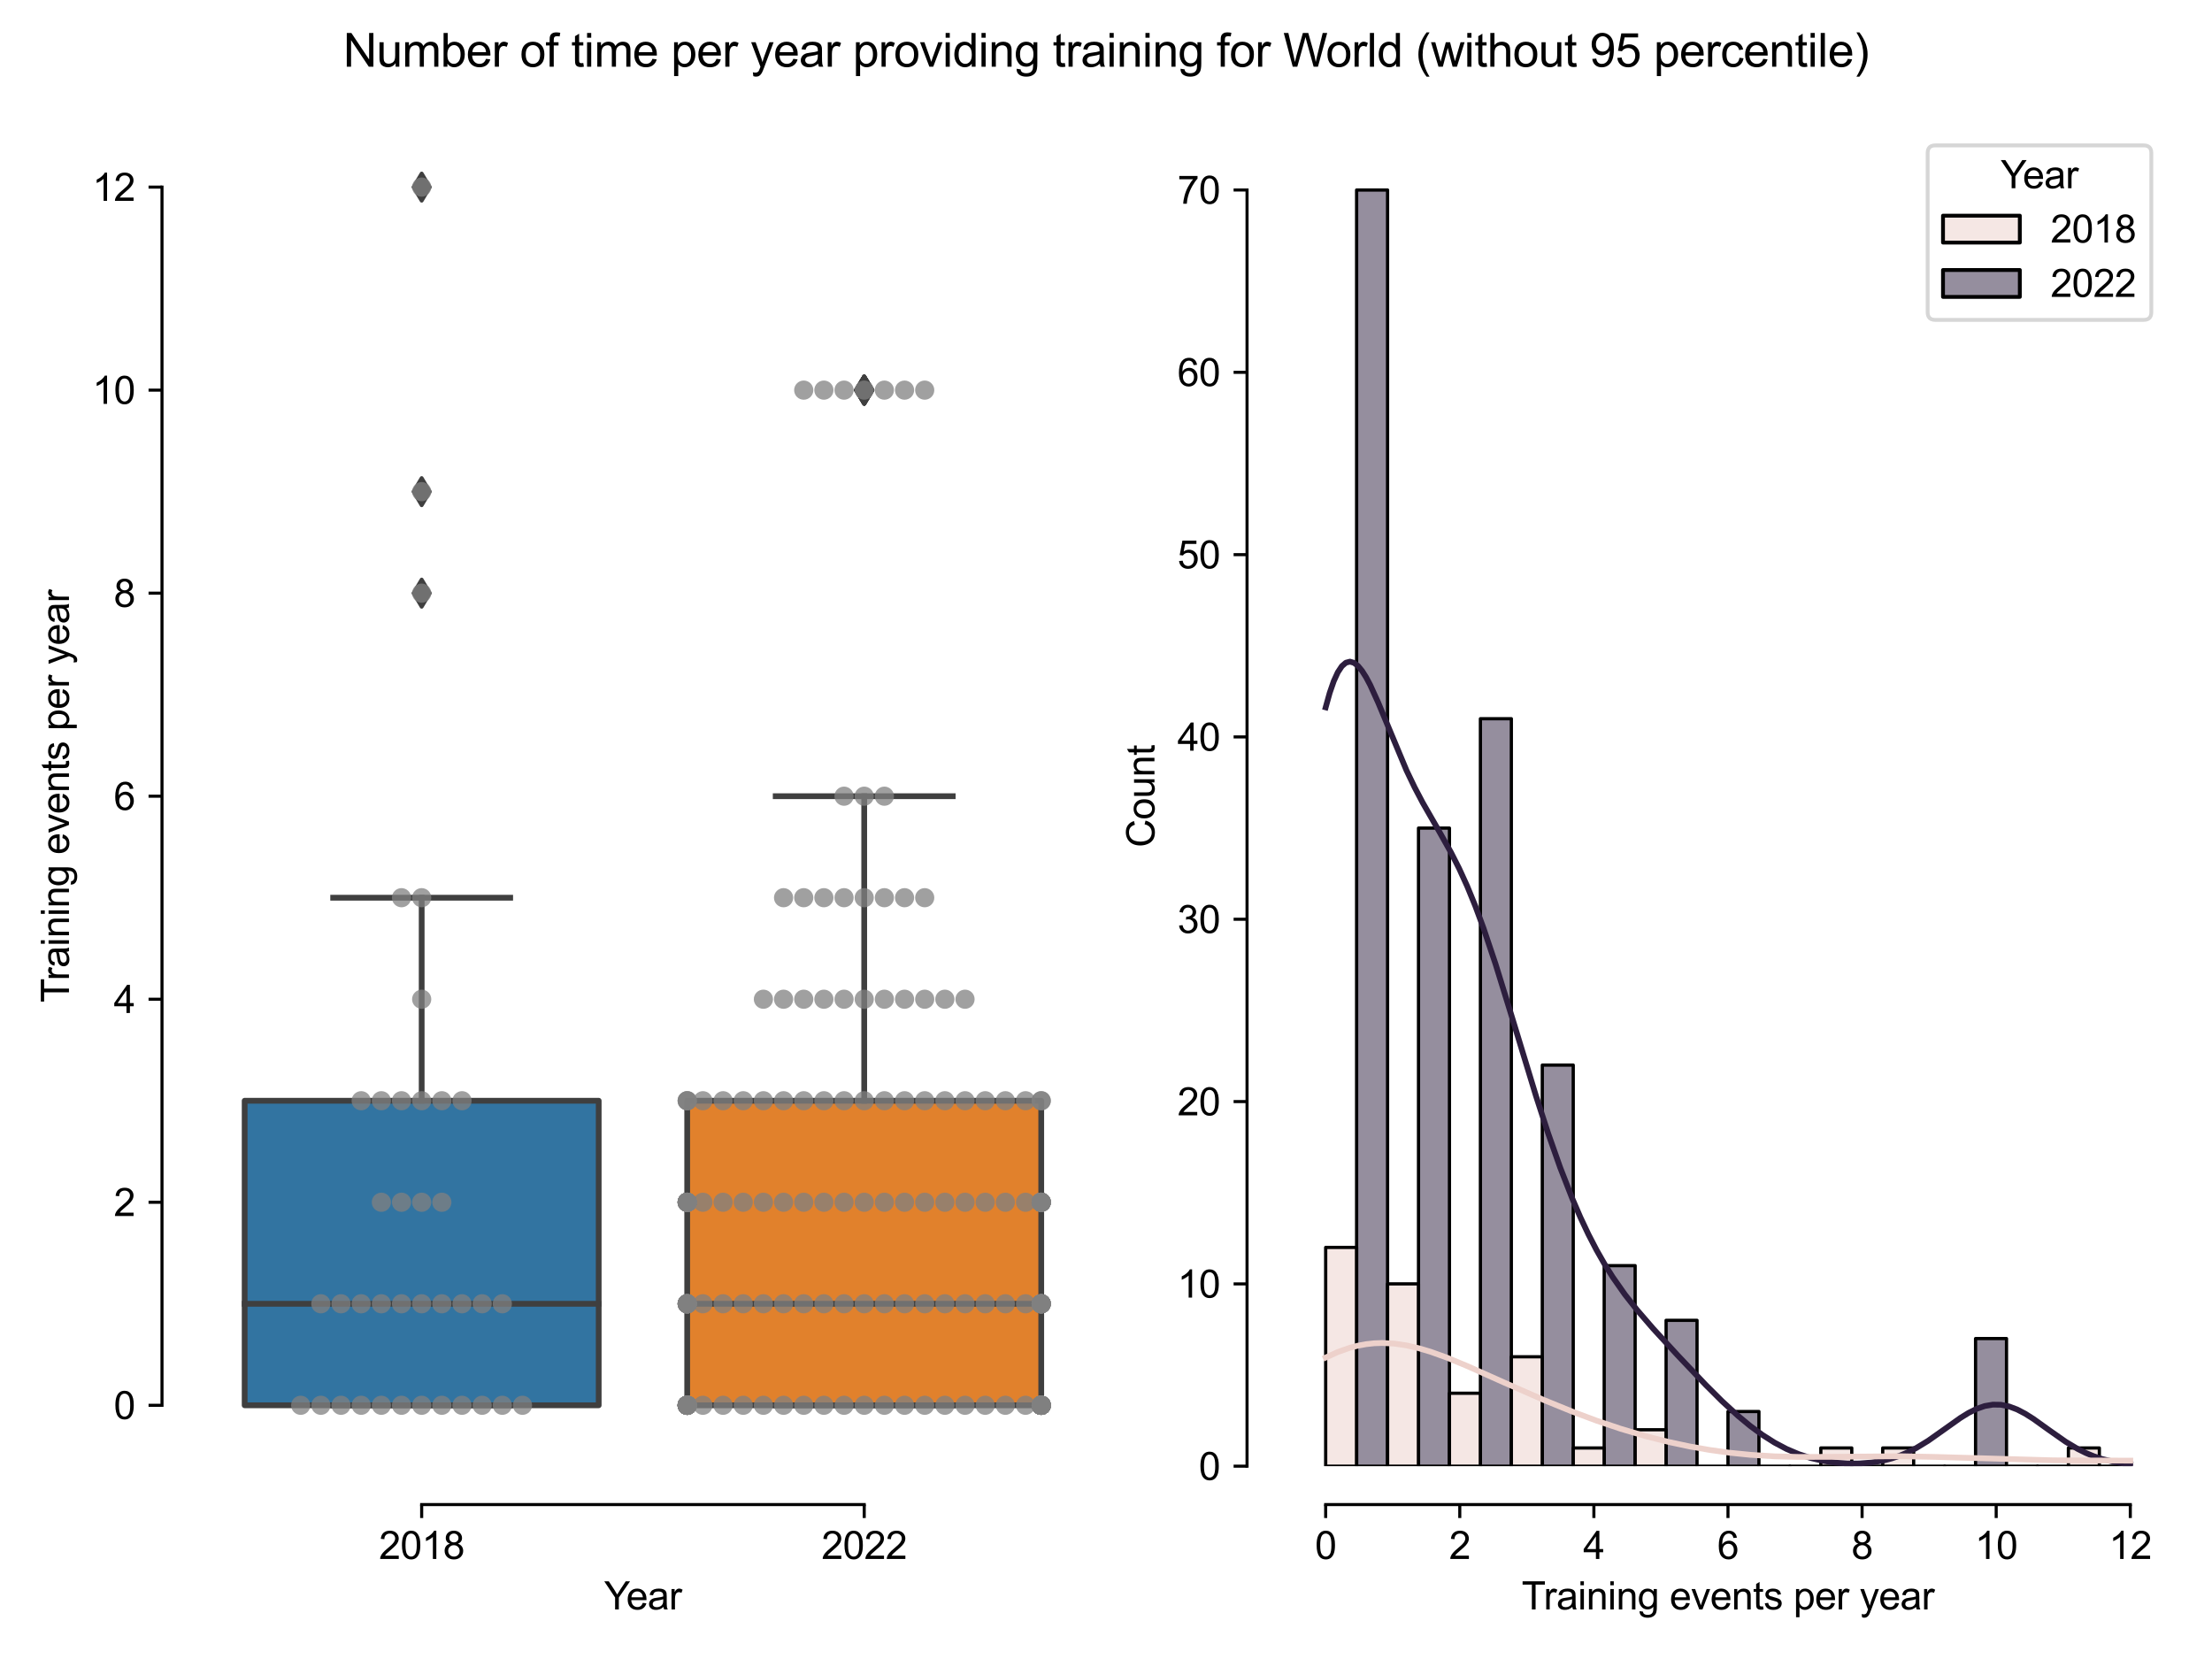 <?xml version="1.0" encoding="utf-8" standalone="no"?>
<!DOCTYPE svg PUBLIC "-//W3C//DTD SVG 1.1//EN"
  "http://www.w3.org/Graphics/SVG/1.1/DTD/svg11.dtd">
<svg xmlns:xlink="http://www.w3.org/1999/xlink" width="576pt" height="432pt" viewBox="0 0 576 432" xmlns="http://www.w3.org/2000/svg" version="1.1">
 <defs>
  <style type="text/css">*{stroke-linejoin: round; stroke-linecap: butt}</style>
 </defs>
 <g id="figure_1">
  <g id="patch_1">
   <path d="M 0 432 
L 576 432 
L 576 0 
L 0 0 
z
" style="fill: #ffffff"/>
  </g>
  <g id="axes_1">
   <g id="patch_2">
    <path d="M 52.184 381.792 
L 282.659 381.792 
L 282.659 32.861 
L 52.184 32.861 
z
" style="fill: #ffffff"/>
   </g>
   <g id="patch_3">
    <path d="M 63.708 365.932 
L 155.898 365.932 
L 155.898 286.629 
L 63.708 286.629 
L 63.708 365.932 
z
" clip-path="url(#p8708116aad)" style="fill: #3274a1; stroke: #3f3f3f; stroke-width: 1.5; stroke-linejoin: miter"/>
   </g>
   <g id="patch_4">
    <path d="M 178.945 365.932 
L 271.135 365.932 
L 271.135 286.629 
L 178.945 286.629 
L 178.945 365.932 
z
" clip-path="url(#p8708116aad)" style="fill: #e1812c; stroke: #3f3f3f; stroke-width: 1.5; stroke-linejoin: miter"/>
   </g>
   <g id="matplotlib.axis_1">
    <g id="xtick_1">
     <g id="line2d_1">
      <defs>
       <path id="m4c99cd72f3" d="M 0 0 
L 0 3.5 
" style="stroke: #000000; stroke-width: 0.8"/>
      </defs>
      <g>
       <use xlink:href="#m4c99cd72f3" x="109.803" y="391.792" style="stroke: #000000; stroke-width: 0.8"/>
      </g>
     </g>
     <g id="text_1">
      <!-- 2018 -->
      <g transform="translate(98.681 405.95) scale(0.1 -0.1)">
       <defs>
        <path id="ArialMT-32" d="M 3222 541 
L 3222 0 
L 194 0 
Q 188 203 259 391 
Q 375 700 629 1000 
Q 884 1300 1366 1694 
Q 2113 2306 2375 2664 
Q 2638 3022 2638 3341 
Q 2638 3675 2398 3904 
Q 2159 4134 1775 4134 
Q 1369 4134 1125 3890 
Q 881 3647 878 3216 
L 300 3275 
Q 359 3922 746 4261 
Q 1134 4600 1788 4600 
Q 2447 4600 2831 4234 
Q 3216 3869 3216 3328 
Q 3216 3053 3103 2787 
Q 2991 2522 2730 2228 
Q 2469 1934 1863 1422 
Q 1356 997 1212 845 
Q 1069 694 975 541 
L 3222 541 
z
" transform="scale(0.016)"/>
        <path id="ArialMT-30" d="M 266 2259 
Q 266 3072 433 3567 
Q 600 4063 929 4331 
Q 1259 4600 1759 4600 
Q 2128 4600 2406 4451 
Q 2684 4303 2865 4023 
Q 3047 3744 3150 3342 
Q 3253 2941 3253 2259 
Q 3253 1453 3087 958 
Q 2922 463 2592 192 
Q 2263 -78 1759 -78 
Q 1097 -78 719 397 
Q 266 969 266 2259 
z
M 844 2259 
Q 844 1131 1108 757 
Q 1372 384 1759 384 
Q 2147 384 2411 759 
Q 2675 1134 2675 2259 
Q 2675 3391 2411 3762 
Q 2147 4134 1753 4134 
Q 1366 4134 1134 3806 
Q 844 3388 844 2259 
z
" transform="scale(0.016)"/>
        <path id="ArialMT-31" d="M 2384 0 
L 1822 0 
L 1822 3584 
Q 1619 3391 1289 3197 
Q 959 3003 697 2906 
L 697 3450 
Q 1169 3672 1522 3987 
Q 1875 4303 2022 4600 
L 2384 4600 
L 2384 0 
z
" transform="scale(0.016)"/>
        <path id="ArialMT-38" d="M 1131 2484 
Q 781 2613 612 2850 
Q 444 3088 444 3419 
Q 444 3919 803 4259 
Q 1163 4600 1759 4600 
Q 2359 4600 2725 4251 
Q 3091 3903 3091 3403 
Q 3091 3084 2923 2848 
Q 2756 2613 2416 2484 
Q 2838 2347 3058 2040 
Q 3278 1734 3278 1309 
Q 3278 722 2862 322 
Q 2447 -78 1769 -78 
Q 1091 -78 675 323 
Q 259 725 259 1325 
Q 259 1772 486 2073 
Q 713 2375 1131 2484 
z
M 1019 3438 
Q 1019 3113 1228 2906 
Q 1438 2700 1772 2700 
Q 2097 2700 2305 2904 
Q 2513 3109 2513 3406 
Q 2513 3716 2298 3927 
Q 2084 4138 1766 4138 
Q 1444 4138 1231 3931 
Q 1019 3725 1019 3438 
z
M 838 1322 
Q 838 1081 952 856 
Q 1066 631 1291 507 
Q 1516 384 1775 384 
Q 2178 384 2440 643 
Q 2703 903 2703 1303 
Q 2703 1709 2433 1975 
Q 2163 2241 1756 2241 
Q 1359 2241 1098 1978 
Q 838 1716 838 1322 
z
" transform="scale(0.016)"/>
       </defs>
       <use xlink:href="#ArialMT-32"/>
       <use xlink:href="#ArialMT-30" x="55.615"/>
       <use xlink:href="#ArialMT-31" x="111.23"/>
       <use xlink:href="#ArialMT-38" x="166.846"/>
      </g>
     </g>
    </g>
    <g id="xtick_2">
     <g id="line2d_2">
      <g>
       <use xlink:href="#m4c99cd72f3" x="225.04" y="391.792" style="stroke: #000000; stroke-width: 0.8"/>
      </g>
     </g>
     <g id="text_2">
      <!-- 2022 -->
      <g transform="translate(213.918 405.95) scale(0.1 -0.1)">
       <use xlink:href="#ArialMT-32"/>
       <use xlink:href="#ArialMT-30" x="55.615"/>
       <use xlink:href="#ArialMT-32" x="111.23"/>
       <use xlink:href="#ArialMT-32" x="166.846"/>
      </g>
     </g>
    </g>
    <g id="text_3">
     <!-- Year -->
     <g transform="translate(157.317 419.095) scale(0.1 -0.1)">
      <defs>
       <path id="ArialMT-59" d="M 1784 0 
L 1784 1941 
L 19 4581 
L 756 4581 
L 1659 3200 
Q 1909 2813 2125 2425 
Q 2331 2784 2625 3234 
L 3513 4581 
L 4219 4581 
L 2391 1941 
L 2391 0 
L 1784 0 
z
" transform="scale(0.016)"/>
       <path id="ArialMT-65" d="M 2694 1069 
L 3275 997 
Q 3138 488 2766 206 
Q 2394 -75 1816 -75 
Q 1088 -75 661 373 
Q 234 822 234 1631 
Q 234 2469 665 2931 
Q 1097 3394 1784 3394 
Q 2450 3394 2872 2941 
Q 3294 2488 3294 1666 
Q 3294 1616 3291 1516 
L 816 1516 
Q 847 969 1125 678 
Q 1403 388 1819 388 
Q 2128 388 2347 550 
Q 2566 713 2694 1069 
z
M 847 1978 
L 2700 1978 
Q 2663 2397 2488 2606 
Q 2219 2931 1791 2931 
Q 1403 2931 1139 2672 
Q 875 2413 847 1978 
z
" transform="scale(0.016)"/>
       <path id="ArialMT-61" d="M 2588 409 
Q 2275 144 1986 34 
Q 1697 -75 1366 -75 
Q 819 -75 525 192 
Q 231 459 231 875 
Q 231 1119 342 1320 
Q 453 1522 633 1644 
Q 813 1766 1038 1828 
Q 1203 1872 1538 1913 
Q 2219 1994 2541 2106 
Q 2544 2222 2544 2253 
Q 2544 2597 2384 2738 
Q 2169 2928 1744 2928 
Q 1347 2928 1158 2789 
Q 969 2650 878 2297 
L 328 2372 
Q 403 2725 575 2942 
Q 747 3159 1072 3276 
Q 1397 3394 1825 3394 
Q 2250 3394 2515 3294 
Q 2781 3194 2906 3042 
Q 3031 2891 3081 2659 
Q 3109 2516 3109 2141 
L 3109 1391 
Q 3109 606 3145 398 
Q 3181 191 3288 0 
L 2700 0 
Q 2613 175 2588 409 
z
M 2541 1666 
Q 2234 1541 1622 1453 
Q 1275 1403 1131 1340 
Q 988 1278 909 1158 
Q 831 1038 831 891 
Q 831 666 1001 516 
Q 1172 366 1500 366 
Q 1825 366 2078 508 
Q 2331 650 2450 897 
Q 2541 1088 2541 1459 
L 2541 1666 
z
" transform="scale(0.016)"/>
       <path id="ArialMT-72" d="M 416 0 
L 416 3319 
L 922 3319 
L 922 2816 
Q 1116 3169 1280 3281 
Q 1444 3394 1641 3394 
Q 1925 3394 2219 3213 
L 2025 2691 
Q 1819 2813 1613 2813 
Q 1428 2813 1281 2702 
Q 1134 2591 1072 2394 
Q 978 2094 978 1738 
L 978 0 
L 416 0 
z
" transform="scale(0.016)"/>
      </defs>
      <use xlink:href="#ArialMT-59"/>
      <use xlink:href="#ArialMT-65" x="57.574"/>
      <use xlink:href="#ArialMT-61" x="113.189"/>
      <use xlink:href="#ArialMT-72" x="168.805"/>
     </g>
    </g>
   </g>
   <g id="matplotlib.axis_2">
    <g id="ytick_1">
     <g id="line2d_3">
      <defs>
       <path id="m8e343aef83" d="M 0 0 
L -3.5 0 
" style="stroke: #000000; stroke-width: 0.8"/>
      </defs>
      <g>
       <use xlink:href="#m8e343aef83" x="42.184" y="365.932" style="stroke: #000000; stroke-width: 0.8"/>
      </g>
     </g>
     <g id="text_4">
      <!-- 0 -->
      <g transform="translate(29.623 369.511) scale(0.1 -0.1)">
       <use xlink:href="#ArialMT-30"/>
      </g>
     </g>
    </g>
    <g id="ytick_2">
     <g id="line2d_4">
      <g>
       <use xlink:href="#m8e343aef83" x="42.184" y="313.063" style="stroke: #000000; stroke-width: 0.8"/>
      </g>
     </g>
     <g id="text_5">
      <!-- 2 -->
      <g transform="translate(29.623 316.642) scale(0.1 -0.1)">
       <use xlink:href="#ArialMT-32"/>
      </g>
     </g>
    </g>
    <g id="ytick_3">
     <g id="line2d_5">
      <g>
       <use xlink:href="#m8e343aef83" x="42.184" y="260.195" style="stroke: #000000; stroke-width: 0.8"/>
      </g>
     </g>
     <g id="text_6">
      <!-- 4 -->
      <g transform="translate(29.623 263.774) scale(0.1 -0.1)">
       <defs>
        <path id="ArialMT-34" d="M 2069 0 
L 2069 1097 
L 81 1097 
L 81 1613 
L 2172 4581 
L 2631 4581 
L 2631 1613 
L 3250 1613 
L 3250 1097 
L 2631 1097 
L 2631 0 
L 2069 0 
z
M 2069 1613 
L 2069 3678 
L 634 1613 
L 2069 1613 
z
" transform="scale(0.016)"/>
       </defs>
       <use xlink:href="#ArialMT-34"/>
      </g>
     </g>
    </g>
    <g id="ytick_4">
     <g id="line2d_6">
      <g>
       <use xlink:href="#m8e343aef83" x="42.184" y="207.327" style="stroke: #000000; stroke-width: 0.8"/>
      </g>
     </g>
     <g id="text_7">
      <!-- 6 -->
      <g transform="translate(29.623 210.906) scale(0.1 -0.1)">
       <defs>
        <path id="ArialMT-36" d="M 3184 3459 
L 2625 3416 
Q 2550 3747 2413 3897 
Q 2184 4138 1850 4138 
Q 1581 4138 1378 3988 
Q 1113 3794 959 3422 
Q 806 3050 800 2363 
Q 1003 2672 1297 2822 
Q 1591 2972 1913 2972 
Q 2475 2972 2870 2558 
Q 3266 2144 3266 1488 
Q 3266 1056 3080 686 
Q 2894 316 2569 119 
Q 2244 -78 1831 -78 
Q 1128 -78 684 439 
Q 241 956 241 2144 
Q 241 3472 731 4075 
Q 1159 4600 1884 4600 
Q 2425 4600 2770 4297 
Q 3116 3994 3184 3459 
z
M 888 1484 
Q 888 1194 1011 928 
Q 1134 663 1356 523 
Q 1578 384 1822 384 
Q 2178 384 2434 671 
Q 2691 959 2691 1453 
Q 2691 1928 2437 2201 
Q 2184 2475 1800 2475 
Q 1419 2475 1153 2201 
Q 888 1928 888 1484 
z
" transform="scale(0.016)"/>
       </defs>
       <use xlink:href="#ArialMT-36"/>
      </g>
     </g>
    </g>
    <g id="ytick_5">
     <g id="line2d_7">
      <g>
       <use xlink:href="#m8e343aef83" x="42.184" y="154.458" style="stroke: #000000; stroke-width: 0.8"/>
      </g>
     </g>
     <g id="text_8">
      <!-- 8 -->
      <g transform="translate(29.623 158.037) scale(0.1 -0.1)">
       <use xlink:href="#ArialMT-38"/>
      </g>
     </g>
    </g>
    <g id="ytick_6">
     <g id="line2d_8">
      <g>
       <use xlink:href="#m8e343aef83" x="42.184" y="101.59" style="stroke: #000000; stroke-width: 0.8"/>
      </g>
     </g>
     <g id="text_9">
      <!-- 10 -->
      <g transform="translate(24.062 105.169) scale(0.1 -0.1)">
       <use xlink:href="#ArialMT-31"/>
       <use xlink:href="#ArialMT-30" x="55.615"/>
      </g>
     </g>
    </g>
    <g id="ytick_7">
     <g id="line2d_9">
      <g>
       <use xlink:href="#m8e343aef83" x="42.184" y="48.722" style="stroke: #000000; stroke-width: 0.8"/>
      </g>
     </g>
     <g id="text_10">
      <!-- 12 -->
      <g transform="translate(24.062 52.301) scale(0.1 -0.1)">
       <use xlink:href="#ArialMT-31"/>
       <use xlink:href="#ArialMT-32" x="55.615"/>
      </g>
     </g>
    </g>
    <g id="text_11">
     <!-- Training events per year -->
     <g transform="translate(17.958 261.051) rotate(-90) scale(0.1 -0.1)">
      <defs>
       <path id="ArialMT-54" d="M 1659 0 
L 1659 4041 
L 150 4041 
L 150 4581 
L 3781 4581 
L 3781 4041 
L 2266 4041 
L 2266 0 
L 1659 0 
z
" transform="scale(0.016)"/>
       <path id="ArialMT-69" d="M 425 3934 
L 425 4581 
L 988 4581 
L 988 3934 
L 425 3934 
z
M 425 0 
L 425 3319 
L 988 3319 
L 988 0 
L 425 0 
z
" transform="scale(0.016)"/>
       <path id="ArialMT-6e" d="M 422 0 
L 422 3319 
L 928 3319 
L 928 2847 
Q 1294 3394 1984 3394 
Q 2284 3394 2536 3286 
Q 2788 3178 2913 3003 
Q 3038 2828 3088 2588 
Q 3119 2431 3119 2041 
L 3119 0 
L 2556 0 
L 2556 2019 
Q 2556 2363 2490 2533 
Q 2425 2703 2258 2804 
Q 2091 2906 1866 2906 
Q 1506 2906 1245 2678 
Q 984 2450 984 1813 
L 984 0 
L 422 0 
z
" transform="scale(0.016)"/>
       <path id="ArialMT-67" d="M 319 -275 
L 866 -356 
Q 900 -609 1056 -725 
Q 1266 -881 1628 -881 
Q 2019 -881 2231 -725 
Q 2444 -569 2519 -288 
Q 2563 -116 2559 434 
Q 2191 0 1641 0 
Q 956 0 581 494 
Q 206 988 206 1678 
Q 206 2153 378 2554 
Q 550 2956 876 3175 
Q 1203 3394 1644 3394 
Q 2231 3394 2613 2919 
L 2613 3319 
L 3131 3319 
L 3131 450 
Q 3131 -325 2973 -648 
Q 2816 -972 2473 -1159 
Q 2131 -1347 1631 -1347 
Q 1038 -1347 672 -1080 
Q 306 -813 319 -275 
z
M 784 1719 
Q 784 1066 1043 766 
Q 1303 466 1694 466 
Q 2081 466 2343 764 
Q 2606 1063 2606 1700 
Q 2606 2309 2336 2618 
Q 2066 2928 1684 2928 
Q 1309 2928 1046 2623 
Q 784 2319 784 1719 
z
" transform="scale(0.016)"/>
       <path id="ArialMT-20" transform="scale(0.016)"/>
       <path id="ArialMT-76" d="M 1344 0 
L 81 3319 
L 675 3319 
L 1388 1331 
Q 1503 1009 1600 663 
Q 1675 925 1809 1294 
L 2547 3319 
L 3125 3319 
L 1869 0 
L 1344 0 
z
" transform="scale(0.016)"/>
       <path id="ArialMT-74" d="M 1650 503 
L 1731 6 
Q 1494 -44 1306 -44 
Q 1000 -44 831 53 
Q 663 150 594 308 
Q 525 466 525 972 
L 525 2881 
L 113 2881 
L 113 3319 
L 525 3319 
L 525 4141 
L 1084 4478 
L 1084 3319 
L 1650 3319 
L 1650 2881 
L 1084 2881 
L 1084 941 
Q 1084 700 1114 631 
Q 1144 563 1211 522 
Q 1278 481 1403 481 
Q 1497 481 1650 503 
z
" transform="scale(0.016)"/>
       <path id="ArialMT-73" d="M 197 991 
L 753 1078 
Q 800 744 1014 566 
Q 1228 388 1613 388 
Q 2000 388 2187 545 
Q 2375 703 2375 916 
Q 2375 1106 2209 1216 
Q 2094 1291 1634 1406 
Q 1016 1563 777 1677 
Q 538 1791 414 1992 
Q 291 2194 291 2438 
Q 291 2659 392 2848 
Q 494 3038 669 3163 
Q 800 3259 1026 3326 
Q 1253 3394 1513 3394 
Q 1903 3394 2198 3281 
Q 2494 3169 2634 2976 
Q 2775 2784 2828 2463 
L 2278 2388 
Q 2241 2644 2061 2787 
Q 1881 2931 1553 2931 
Q 1166 2931 1000 2803 
Q 834 2675 834 2503 
Q 834 2394 903 2306 
Q 972 2216 1119 2156 
Q 1203 2125 1616 2013 
Q 2213 1853 2448 1751 
Q 2684 1650 2818 1456 
Q 2953 1263 2953 975 
Q 2953 694 2789 445 
Q 2625 197 2315 61 
Q 2006 -75 1616 -75 
Q 969 -75 630 194 
Q 291 463 197 991 
z
" transform="scale(0.016)"/>
       <path id="ArialMT-70" d="M 422 -1272 
L 422 3319 
L 934 3319 
L 934 2888 
Q 1116 3141 1344 3267 
Q 1572 3394 1897 3394 
Q 2322 3394 2647 3175 
Q 2972 2956 3137 2557 
Q 3303 2159 3303 1684 
Q 3303 1175 3120 767 
Q 2938 359 2589 142 
Q 2241 -75 1856 -75 
Q 1575 -75 1351 44 
Q 1128 163 984 344 
L 984 -1272 
L 422 -1272 
z
M 931 1641 
Q 931 1000 1190 694 
Q 1450 388 1819 388 
Q 2194 388 2461 705 
Q 2728 1022 2728 1688 
Q 2728 2322 2467 2637 
Q 2206 2953 1844 2953 
Q 1484 2953 1207 2617 
Q 931 2281 931 1641 
z
" transform="scale(0.016)"/>
       <path id="ArialMT-79" d="M 397 -1278 
L 334 -750 
Q 519 -800 656 -800 
Q 844 -800 956 -737 
Q 1069 -675 1141 -563 
Q 1194 -478 1313 -144 
Q 1328 -97 1363 -6 
L 103 3319 
L 709 3319 
L 1400 1397 
Q 1534 1031 1641 628 
Q 1738 1016 1872 1384 
L 2581 3319 
L 3144 3319 
L 1881 -56 
Q 1678 -603 1566 -809 
Q 1416 -1088 1222 -1217 
Q 1028 -1347 759 -1347 
Q 597 -1347 397 -1278 
z
" transform="scale(0.016)"/>
      </defs>
      <use xlink:href="#ArialMT-54"/>
      <use xlink:href="#ArialMT-72" x="57.334"/>
      <use xlink:href="#ArialMT-61" x="90.635"/>
      <use xlink:href="#ArialMT-69" x="146.25"/>
      <use xlink:href="#ArialMT-6e" x="168.467"/>
      <use xlink:href="#ArialMT-69" x="224.082"/>
      <use xlink:href="#ArialMT-6e" x="246.299"/>
      <use xlink:href="#ArialMT-67" x="301.914"/>
      <use xlink:href="#ArialMT-20" x="357.529"/>
      <use xlink:href="#ArialMT-65" x="385.312"/>
      <use xlink:href="#ArialMT-76" x="440.928"/>
      <use xlink:href="#ArialMT-65" x="490.928"/>
      <use xlink:href="#ArialMT-6e" x="546.543"/>
      <use xlink:href="#ArialMT-74" x="602.158"/>
      <use xlink:href="#ArialMT-73" x="629.941"/>
      <use xlink:href="#ArialMT-20" x="679.941"/>
      <use xlink:href="#ArialMT-70" x="707.725"/>
      <use xlink:href="#ArialMT-65" x="763.34"/>
      <use xlink:href="#ArialMT-72" x="818.955"/>
      <use xlink:href="#ArialMT-20" x="852.256"/>
      <use xlink:href="#ArialMT-79" x="880.039"/>
      <use xlink:href="#ArialMT-65" x="930.039"/>
      <use xlink:href="#ArialMT-61" x="985.654"/>
      <use xlink:href="#ArialMT-72" x="1041.27"/>
     </g>
    </g>
   </g>
   <g id="line2d_10">
    <path d="M 109.803 365.932 
L 109.803 365.932 
" clip-path="url(#p8708116aad)" style="fill: none; stroke: #3f3f3f; stroke-width: 1.5; stroke-linecap: square"/>
   </g>
   <g id="line2d_11">
    <path d="M 109.803 286.629 
L 109.803 233.761 
" clip-path="url(#p8708116aad)" style="fill: none; stroke: #3f3f3f; stroke-width: 1.5; stroke-linecap: square"/>
   </g>
   <g id="line2d_12">
    <path d="M 86.756 365.932 
L 132.85 365.932 
" clip-path="url(#p8708116aad)" style="fill: none; stroke: #3f3f3f; stroke-width: 1.5; stroke-linecap: square"/>
   </g>
   <g id="line2d_13">
    <path d="M 86.756 233.761 
L 132.85 233.761 
" clip-path="url(#p8708116aad)" style="fill: none; stroke: #3f3f3f; stroke-width: 1.5; stroke-linecap: square"/>
   </g>
   <g id="line2d_14">
    <defs>
     <path id="m1b309634d9" d="M -0 3.536 
L 2.121 0 
L -0 -3.536 
L -2.121 -0 
z
" style="stroke: #3f3f3f; stroke-linejoin: miter"/>
    </defs>
    <g clip-path="url(#p8708116aad)">
     <use xlink:href="#m1b309634d9" x="109.803" y="48.722" style="fill: #3f3f3f; stroke: #3f3f3f; stroke-linejoin: miter"/>
     <use xlink:href="#m1b309634d9" x="109.803" y="128.024" style="fill: #3f3f3f; stroke: #3f3f3f; stroke-linejoin: miter"/>
     <use xlink:href="#m1b309634d9" x="109.803" y="154.458" style="fill: #3f3f3f; stroke: #3f3f3f; stroke-linejoin: miter"/>
    </g>
   </g>
   <g id="line2d_15">
    <path d="M 225.04 365.932 
L 225.04 365.932 
" clip-path="url(#p8708116aad)" style="fill: none; stroke: #3f3f3f; stroke-width: 1.5; stroke-linecap: square"/>
   </g>
   <g id="line2d_16">
    <path d="M 225.04 286.629 
L 225.04 207.327 
" clip-path="url(#p8708116aad)" style="fill: none; stroke: #3f3f3f; stroke-width: 1.5; stroke-linecap: square"/>
   </g>
   <g id="line2d_17">
    <path d="M 201.993 365.932 
L 248.087 365.932 
" clip-path="url(#p8708116aad)" style="fill: none; stroke: #3f3f3f; stroke-width: 1.5; stroke-linecap: square"/>
   </g>
   <g id="line2d_18">
    <path d="M 201.993 207.327 
L 248.087 207.327 
" clip-path="url(#p8708116aad)" style="fill: none; stroke: #3f3f3f; stroke-width: 1.5; stroke-linecap: square"/>
   </g>
   <g id="line2d_19">
    <g clip-path="url(#p8708116aad)">
     <use xlink:href="#m1b309634d9" x="225.04" y="101.59" style="fill: #3f3f3f; stroke: #3f3f3f; stroke-linejoin: miter"/>
     <use xlink:href="#m1b309634d9" x="225.04" y="101.59" style="fill: #3f3f3f; stroke: #3f3f3f; stroke-linejoin: miter"/>
     <use xlink:href="#m1b309634d9" x="225.04" y="101.59" style="fill: #3f3f3f; stroke: #3f3f3f; stroke-linejoin: miter"/>
     <use xlink:href="#m1b309634d9" x="225.04" y="101.59" style="fill: #3f3f3f; stroke: #3f3f3f; stroke-linejoin: miter"/>
     <use xlink:href="#m1b309634d9" x="225.04" y="101.59" style="fill: #3f3f3f; stroke: #3f3f3f; stroke-linejoin: miter"/>
     <use xlink:href="#m1b309634d9" x="225.04" y="101.59" style="fill: #3f3f3f; stroke: #3f3f3f; stroke-linejoin: miter"/>
     <use xlink:href="#m1b309634d9" x="225.04" y="101.59" style="fill: #3f3f3f; stroke: #3f3f3f; stroke-linejoin: miter"/>
    </g>
   </g>
   <g id="line2d_20">
    <path d="M 63.708 339.498 
L 155.898 339.498 
" clip-path="url(#p8708116aad)" style="fill: none; stroke: #3f3f3f; stroke-width: 1.5; stroke-linecap: square"/>
   </g>
   <g id="line2d_21">
    <path d="M 178.945 339.498 
L 271.135 339.498 
" clip-path="url(#p8708116aad)" style="fill: none; stroke: #3f3f3f; stroke-width: 1.5; stroke-linecap: square"/>
   </g>
   <g id="patch_5">
    <path d="M 42.184 365.932 
L 42.184 48.722 
" style="fill: none; stroke: #000000; stroke-width: 0.8; stroke-linejoin: miter; stroke-linecap: square"/>
   </g>
   <g id="patch_6">
    <path d="M 109.803 391.792 
L 225.04 391.792 
" style="fill: none; stroke: #000000; stroke-width: 0.8; stroke-linejoin: miter; stroke-linecap: square"/>
   </g>
   <g id="PathCollection_1">
    <defs>
     <path id="m7c0cf669a7" d="M 0 2.5 
C 0.663 2.5 1.299 2.237 1.768 1.768 
C 2.237 1.299 2.5 0.663 2.5 0 
C 2.5 -0.663 2.237 -1.299 1.768 -1.768 
C 1.299 -2.237 0.663 -2.5 0 -2.5 
C -0.663 -2.5 -1.299 -2.237 -1.768 -1.768 
C -2.237 -1.299 -2.5 -0.663 -2.5 0 
C -2.5 0.663 -2.237 1.299 -1.768 1.768 
C -1.299 2.237 -0.663 2.5 0 2.5 
z
"/>
    </defs>
    <g clip-path="url(#p8708116aad)">
     <use xlink:href="#m7c0cf669a7" x="109.803" y="48.722" style="fill: #808080; fill-opacity: 0.75"/>
     <use xlink:href="#m7c0cf669a7" x="94.053" y="286.629" style="fill: #808080; fill-opacity: 0.75"/>
     <use xlink:href="#m7c0cf669a7" x="104.553" y="286.629" style="fill: #808080; fill-opacity: 0.75"/>
     <use xlink:href="#m7c0cf669a7" x="115.053" y="313.063" style="fill: #808080; fill-opacity: 0.75"/>
     <use xlink:href="#m7c0cf669a7" x="99.303" y="365.932" style="fill: #808080; fill-opacity: 0.75"/>
     <use xlink:href="#m7c0cf669a7" x="120.303" y="365.932" style="fill: #808080; fill-opacity: 0.75"/>
     <use xlink:href="#m7c0cf669a7" x="94.053" y="365.932" style="fill: #808080; fill-opacity: 0.75"/>
     <use xlink:href="#m7c0cf669a7" x="125.553" y="365.932" style="fill: #808080; fill-opacity: 0.75"/>
     <use xlink:href="#m7c0cf669a7" x="125.553" y="339.498" style="fill: #808080; fill-opacity: 0.75"/>
     <use xlink:href="#m7c0cf669a7" x="109.803" y="128.024" style="fill: #808080; fill-opacity: 0.75"/>
     <use xlink:href="#m7c0cf669a7" x="120.303" y="339.498" style="fill: #808080; fill-opacity: 0.75"/>
     <use xlink:href="#m7c0cf669a7" x="99.303" y="339.498" style="fill: #808080; fill-opacity: 0.75"/>
     <use xlink:href="#m7c0cf669a7" x="136.053" y="365.932" style="fill: #808080; fill-opacity: 0.75"/>
     <use xlink:href="#m7c0cf669a7" x="130.803" y="339.498" style="fill: #808080; fill-opacity: 0.75"/>
     <use xlink:href="#m7c0cf669a7" x="78.303" y="365.932" style="fill: #808080; fill-opacity: 0.75"/>
     <use xlink:href="#m7c0cf669a7" x="115.053" y="339.498" style="fill: #808080; fill-opacity: 0.75"/>
     <use xlink:href="#m7c0cf669a7" x="104.553" y="339.498" style="fill: #808080; fill-opacity: 0.75"/>
     <use xlink:href="#m7c0cf669a7" x="130.803" y="365.932" style="fill: #808080; fill-opacity: 0.75"/>
     <use xlink:href="#m7c0cf669a7" x="104.553" y="313.063" style="fill: #808080; fill-opacity: 0.75"/>
     <use xlink:href="#m7c0cf669a7" x="109.803" y="233.761" style="fill: #808080; fill-opacity: 0.75"/>
     <use xlink:href="#m7c0cf669a7" x="99.303" y="313.063" style="fill: #808080; fill-opacity: 0.75"/>
     <use xlink:href="#m7c0cf669a7" x="83.553" y="365.932" style="fill: #808080; fill-opacity: 0.75"/>
     <use xlink:href="#m7c0cf669a7" x="83.553" y="339.498" style="fill: #808080; fill-opacity: 0.75"/>
     <use xlink:href="#m7c0cf669a7" x="109.803" y="339.498" style="fill: #808080; fill-opacity: 0.75"/>
     <use xlink:href="#m7c0cf669a7" x="88.803" y="365.932" style="fill: #808080; fill-opacity: 0.75"/>
     <use xlink:href="#m7c0cf669a7" x="109.803" y="286.629" style="fill: #808080; fill-opacity: 0.75"/>
     <use xlink:href="#m7c0cf669a7" x="104.553" y="233.761" style="fill: #808080; fill-opacity: 0.75"/>
     <use xlink:href="#m7c0cf669a7" x="109.803" y="313.063" style="fill: #808080; fill-opacity: 0.75"/>
     <use xlink:href="#m7c0cf669a7" x="94.053" y="339.498" style="fill: #808080; fill-opacity: 0.75"/>
     <use xlink:href="#m7c0cf669a7" x="115.053" y="365.932" style="fill: #808080; fill-opacity: 0.75"/>
     <use xlink:href="#m7c0cf669a7" x="88.803" y="339.498" style="fill: #808080; fill-opacity: 0.75"/>
     <use xlink:href="#m7c0cf669a7" x="109.803" y="154.458" style="fill: #808080; fill-opacity: 0.75"/>
     <use xlink:href="#m7c0cf669a7" x="115.053" y="286.629" style="fill: #808080; fill-opacity: 0.75"/>
     <use xlink:href="#m7c0cf669a7" x="99.303" y="286.629" style="fill: #808080; fill-opacity: 0.75"/>
     <use xlink:href="#m7c0cf669a7" x="120.303" y="286.629" style="fill: #808080; fill-opacity: 0.75"/>
     <use xlink:href="#m7c0cf669a7" x="104.553" y="365.932" style="fill: #808080; fill-opacity: 0.75"/>
     <use xlink:href="#m7c0cf669a7" x="109.803" y="260.195" style="fill: #808080; fill-opacity: 0.75"/>
     <use xlink:href="#m7c0cf669a7" x="109.803" y="365.932" style="fill: #808080; fill-opacity: 0.75"/>
    </g>
   </g>
   <g id="PathCollection_2">
    <g clip-path="url(#p8708116aad)">
     <use xlink:href="#m7c0cf669a7" x="256.54" y="313.063" style="fill: #808080; fill-opacity: 0.75"/>
     <use xlink:href="#m7c0cf669a7" x="251.29" y="286.629" style="fill: #808080; fill-opacity: 0.75"/>
     <use xlink:href="#m7c0cf669a7" x="193.54" y="286.629" style="fill: #808080; fill-opacity: 0.75"/>
     <use xlink:href="#m7c0cf669a7" x="178.945" y="365.932" style="fill: #808080; fill-opacity: 0.75"/>
     <use xlink:href="#m7c0cf669a7" x="261.79" y="286.629" style="fill: #808080; fill-opacity: 0.75"/>
     <use xlink:href="#m7c0cf669a7" x="271.135" y="313.063" style="fill: #808080; fill-opacity: 0.75"/>
     <use xlink:href="#m7c0cf669a7" x="271.135" y="365.932" style="fill: #808080; fill-opacity: 0.75"/>
     <use xlink:href="#m7c0cf669a7" x="204.04" y="339.498" style="fill: #808080; fill-opacity: 0.75"/>
     <use xlink:href="#m7c0cf669a7" x="178.945" y="313.063" style="fill: #808080; fill-opacity: 0.75"/>
     <use xlink:href="#m7c0cf669a7" x="219.79" y="101.59" style="fill: #808080; fill-opacity: 0.75"/>
     <use xlink:href="#m7c0cf669a7" x="271.135" y="365.932" style="fill: #808080; fill-opacity: 0.75"/>
     <use xlink:href="#m7c0cf669a7" x="230.29" y="260.195" style="fill: #808080; fill-opacity: 0.75"/>
     <use xlink:href="#m7c0cf669a7" x="178.945" y="286.629" style="fill: #808080; fill-opacity: 0.75"/>
     <use xlink:href="#m7c0cf669a7" x="178.945" y="365.932" style="fill: #808080; fill-opacity: 0.75"/>
     <use xlink:href="#m7c0cf669a7" x="178.945" y="313.063" style="fill: #808080; fill-opacity: 0.75"/>
     <use xlink:href="#m7c0cf669a7" x="178.945" y="365.932" style="fill: #808080; fill-opacity: 0.75"/>
     <use xlink:href="#m7c0cf669a7" x="271.135" y="365.932" style="fill: #808080; fill-opacity: 0.75"/>
     <use xlink:href="#m7c0cf669a7" x="261.79" y="313.063" style="fill: #808080; fill-opacity: 0.75"/>
     <use xlink:href="#m7c0cf669a7" x="188.29" y="286.629" style="fill: #808080; fill-opacity: 0.75"/>
     <use xlink:href="#m7c0cf669a7" x="230.29" y="339.498" style="fill: #808080; fill-opacity: 0.75"/>
     <use xlink:href="#m7c0cf669a7" x="219.79" y="339.498" style="fill: #808080; fill-opacity: 0.75"/>
     <use xlink:href="#m7c0cf669a7" x="178.945" y="365.932" style="fill: #808080; fill-opacity: 0.75"/>
     <use xlink:href="#m7c0cf669a7" x="225.04" y="286.629" style="fill: #808080; fill-opacity: 0.75"/>
     <use xlink:href="#m7c0cf669a7" x="225.04" y="233.761" style="fill: #808080; fill-opacity: 0.75"/>
     <use xlink:href="#m7c0cf669a7" x="178.945" y="365.932" style="fill: #808080; fill-opacity: 0.75"/>
     <use xlink:href="#m7c0cf669a7" x="178.945" y="313.063" style="fill: #808080; fill-opacity: 0.75"/>
     <use xlink:href="#m7c0cf669a7" x="178.945" y="365.932" style="fill: #808080; fill-opacity: 0.75"/>
     <use xlink:href="#m7c0cf669a7" x="188.29" y="313.063" style="fill: #808080; fill-opacity: 0.75"/>
     <use xlink:href="#m7c0cf669a7" x="271.135" y="365.932" style="fill: #808080; fill-opacity: 0.75"/>
     <use xlink:href="#m7c0cf669a7" x="178.945" y="365.932" style="fill: #808080; fill-opacity: 0.75"/>
     <use xlink:href="#m7c0cf669a7" x="271.135" y="286.629" style="fill: #808080; fill-opacity: 0.75"/>
     <use xlink:href="#m7c0cf669a7" x="178.945" y="365.932" style="fill: #808080; fill-opacity: 0.75"/>
     <use xlink:href="#m7c0cf669a7" x="271.135" y="365.932" style="fill: #808080; fill-opacity: 0.75"/>
     <use xlink:href="#m7c0cf669a7" x="271.135" y="313.063" style="fill: #808080; fill-opacity: 0.75"/>
     <use xlink:href="#m7c0cf669a7" x="271.135" y="339.498" style="fill: #808080; fill-opacity: 0.75"/>
     <use xlink:href="#m7c0cf669a7" x="271.135" y="313.063" style="fill: #808080; fill-opacity: 0.75"/>
     <use xlink:href="#m7c0cf669a7" x="178.945" y="339.498" style="fill: #808080; fill-opacity: 0.75"/>
     <use xlink:href="#m7c0cf669a7" x="178.945" y="313.063" style="fill: #808080; fill-opacity: 0.75"/>
     <use xlink:href="#m7c0cf669a7" x="235.54" y="260.195" style="fill: #808080; fill-opacity: 0.75"/>
     <use xlink:href="#m7c0cf669a7" x="271.135" y="339.498" style="fill: #808080; fill-opacity: 0.75"/>
     <use xlink:href="#m7c0cf669a7" x="271.135" y="313.063" style="fill: #808080; fill-opacity: 0.75"/>
     <use xlink:href="#m7c0cf669a7" x="271.135" y="339.498" style="fill: #808080; fill-opacity: 0.75"/>
     <use xlink:href="#m7c0cf669a7" x="204.04" y="233.761" style="fill: #808080; fill-opacity: 0.75"/>
     <use xlink:href="#m7c0cf669a7" x="209.29" y="286.629" style="fill: #808080; fill-opacity: 0.75"/>
     <use xlink:href="#m7c0cf669a7" x="271.135" y="339.498" style="fill: #808080; fill-opacity: 0.75"/>
     <use xlink:href="#m7c0cf669a7" x="271.135" y="313.063" style="fill: #808080; fill-opacity: 0.75"/>
     <use xlink:href="#m7c0cf669a7" x="178.945" y="313.063" style="fill: #808080; fill-opacity: 0.75"/>
     <use xlink:href="#m7c0cf669a7" x="271.135" y="365.932" style="fill: #808080; fill-opacity: 0.75"/>
     <use xlink:href="#m7c0cf669a7" x="178.945" y="339.498" style="fill: #808080; fill-opacity: 0.75"/>
     <use xlink:href="#m7c0cf669a7" x="271.135" y="365.932" style="fill: #808080; fill-opacity: 0.75"/>
     <use xlink:href="#m7c0cf669a7" x="178.945" y="339.498" style="fill: #808080; fill-opacity: 0.75"/>
     <use xlink:href="#m7c0cf669a7" x="271.135" y="313.063" style="fill: #808080; fill-opacity: 0.75"/>
     <use xlink:href="#m7c0cf669a7" x="214.54" y="260.195" style="fill: #808080; fill-opacity: 0.75"/>
     <use xlink:href="#m7c0cf669a7" x="267.04" y="365.932" style="fill: #808080; fill-opacity: 0.75"/>
     <use xlink:href="#m7c0cf669a7" x="214.54" y="286.629" style="fill: #808080; fill-opacity: 0.75"/>
     <use xlink:href="#m7c0cf669a7" x="240.79" y="233.761" style="fill: #808080; fill-opacity: 0.75"/>
     <use xlink:href="#m7c0cf669a7" x="271.135" y="339.498" style="fill: #808080; fill-opacity: 0.75"/>
     <use xlink:href="#m7c0cf669a7" x="178.945" y="339.498" style="fill: #808080; fill-opacity: 0.75"/>
     <use xlink:href="#m7c0cf669a7" x="225.04" y="365.932" style="fill: #808080; fill-opacity: 0.75"/>
     <use xlink:href="#m7c0cf669a7" x="209.29" y="233.761" style="fill: #808080; fill-opacity: 0.75"/>
     <use xlink:href="#m7c0cf669a7" x="261.79" y="365.932" style="fill: #808080; fill-opacity: 0.75"/>
     <use xlink:href="#m7c0cf669a7" x="188.29" y="365.932" style="fill: #808080; fill-opacity: 0.75"/>
     <use xlink:href="#m7c0cf669a7" x="271.135" y="313.063" style="fill: #808080; fill-opacity: 0.75"/>
     <use xlink:href="#m7c0cf669a7" x="183.04" y="313.063" style="fill: #808080; fill-opacity: 0.75"/>
     <use xlink:href="#m7c0cf669a7" x="209.29" y="101.59" style="fill: #808080; fill-opacity: 0.75"/>
     <use xlink:href="#m7c0cf669a7" x="267.04" y="313.063" style="fill: #808080; fill-opacity: 0.75"/>
     <use xlink:href="#m7c0cf669a7" x="198.79" y="260.195" style="fill: #808080; fill-opacity: 0.75"/>
     <use xlink:href="#m7c0cf669a7" x="178.945" y="365.932" style="fill: #808080; fill-opacity: 0.75"/>
     <use xlink:href="#m7c0cf669a7" x="178.945" y="339.498" style="fill: #808080; fill-opacity: 0.75"/>
     <use xlink:href="#m7c0cf669a7" x="251.29" y="365.932" style="fill: #808080; fill-opacity: 0.75"/>
     <use xlink:href="#m7c0cf669a7" x="246.04" y="365.932" style="fill: #808080; fill-opacity: 0.75"/>
     <use xlink:href="#m7c0cf669a7" x="271.135" y="339.498" style="fill: #808080; fill-opacity: 0.75"/>
     <use xlink:href="#m7c0cf669a7" x="271.135" y="313.063" style="fill: #808080; fill-opacity: 0.75"/>
     <use xlink:href="#m7c0cf669a7" x="204.04" y="260.195" style="fill: #808080; fill-opacity: 0.75"/>
     <use xlink:href="#m7c0cf669a7" x="178.945" y="339.498" style="fill: #808080; fill-opacity: 0.75"/>
     <use xlink:href="#m7c0cf669a7" x="267.04" y="286.629" style="fill: #808080; fill-opacity: 0.75"/>
     <use xlink:href="#m7c0cf669a7" x="209.29" y="365.932" style="fill: #808080; fill-opacity: 0.75"/>
     <use xlink:href="#m7c0cf669a7" x="178.945" y="286.629" style="fill: #808080; fill-opacity: 0.75"/>
     <use xlink:href="#m7c0cf669a7" x="178.945" y="339.498" style="fill: #808080; fill-opacity: 0.75"/>
     <use xlink:href="#m7c0cf669a7" x="271.135" y="339.498" style="fill: #808080; fill-opacity: 0.75"/>
     <use xlink:href="#m7c0cf669a7" x="214.54" y="365.932" style="fill: #808080; fill-opacity: 0.75"/>
     <use xlink:href="#m7c0cf669a7" x="178.945" y="313.063" style="fill: #808080; fill-opacity: 0.75"/>
     <use xlink:href="#m7c0cf669a7" x="271.135" y="313.063" style="fill: #808080; fill-opacity: 0.75"/>
     <use xlink:href="#m7c0cf669a7" x="178.945" y="313.063" style="fill: #808080; fill-opacity: 0.75"/>
     <use xlink:href="#m7c0cf669a7" x="214.54" y="101.59" style="fill: #808080; fill-opacity: 0.75"/>
     <use xlink:href="#m7c0cf669a7" x="178.945" y="313.063" style="fill: #808080; fill-opacity: 0.75"/>
     <use xlink:href="#m7c0cf669a7" x="271.135" y="313.063" style="fill: #808080; fill-opacity: 0.75"/>
     <use xlink:href="#m7c0cf669a7" x="178.945" y="365.932" style="fill: #808080; fill-opacity: 0.75"/>
     <use xlink:href="#m7c0cf669a7" x="178.945" y="313.063" style="fill: #808080; fill-opacity: 0.75"/>
     <use xlink:href="#m7c0cf669a7" x="225.04" y="207.327" style="fill: #808080; fill-opacity: 0.75"/>
     <use xlink:href="#m7c0cf669a7" x="178.945" y="313.063" style="fill: #808080; fill-opacity: 0.75"/>
     <use xlink:href="#m7c0cf669a7" x="256.54" y="286.629" style="fill: #808080; fill-opacity: 0.75"/>
     <use xlink:href="#m7c0cf669a7" x="178.945" y="365.932" style="fill: #808080; fill-opacity: 0.75"/>
     <use xlink:href="#m7c0cf669a7" x="271.135" y="365.932" style="fill: #808080; fill-opacity: 0.75"/>
     <use xlink:href="#m7c0cf669a7" x="178.945" y="313.063" style="fill: #808080; fill-opacity: 0.75"/>
     <use xlink:href="#m7c0cf669a7" x="235.54" y="101.59" style="fill: #808080; fill-opacity: 0.75"/>
     <use xlink:href="#m7c0cf669a7" x="271.135" y="365.932" style="fill: #808080; fill-opacity: 0.75"/>
     <use xlink:href="#m7c0cf669a7" x="271.135" y="313.063" style="fill: #808080; fill-opacity: 0.75"/>
     <use xlink:href="#m7c0cf669a7" x="204.04" y="286.629" style="fill: #808080; fill-opacity: 0.75"/>
     <use xlink:href="#m7c0cf669a7" x="178.945" y="365.932" style="fill: #808080; fill-opacity: 0.75"/>
     <use xlink:href="#m7c0cf669a7" x="219.79" y="207.327" style="fill: #808080; fill-opacity: 0.75"/>
     <use xlink:href="#m7c0cf669a7" x="209.29" y="260.195" style="fill: #808080; fill-opacity: 0.75"/>
     <use xlink:href="#m7c0cf669a7" x="178.945" y="313.063" style="fill: #808080; fill-opacity: 0.75"/>
     <use xlink:href="#m7c0cf669a7" x="198.79" y="339.498" style="fill: #808080; fill-opacity: 0.75"/>
     <use xlink:href="#m7c0cf669a7" x="271.135" y="365.932" style="fill: #808080; fill-opacity: 0.75"/>
     <use xlink:href="#m7c0cf669a7" x="230.29" y="207.327" style="fill: #808080; fill-opacity: 0.75"/>
     <use xlink:href="#m7c0cf669a7" x="178.945" y="365.932" style="fill: #808080; fill-opacity: 0.75"/>
     <use xlink:href="#m7c0cf669a7" x="271.135" y="365.932" style="fill: #808080; fill-opacity: 0.75"/>
     <use xlink:href="#m7c0cf669a7" x="178.945" y="365.932" style="fill: #808080; fill-opacity: 0.75"/>
     <use xlink:href="#m7c0cf669a7" x="271.135" y="313.063" style="fill: #808080; fill-opacity: 0.75"/>
     <use xlink:href="#m7c0cf669a7" x="271.135" y="365.932" style="fill: #808080; fill-opacity: 0.75"/>
     <use xlink:href="#m7c0cf669a7" x="188.29" y="339.498" style="fill: #808080; fill-opacity: 0.75"/>
     <use xlink:href="#m7c0cf669a7" x="219.79" y="286.629" style="fill: #808080; fill-opacity: 0.75"/>
     <use xlink:href="#m7c0cf669a7" x="271.135" y="365.932" style="fill: #808080; fill-opacity: 0.75"/>
     <use xlink:href="#m7c0cf669a7" x="178.945" y="365.932" style="fill: #808080; fill-opacity: 0.75"/>
     <use xlink:href="#m7c0cf669a7" x="183.04" y="365.932" style="fill: #808080; fill-opacity: 0.75"/>
     <use xlink:href="#m7c0cf669a7" x="271.135" y="365.932" style="fill: #808080; fill-opacity: 0.75"/>
     <use xlink:href="#m7c0cf669a7" x="178.945" y="365.932" style="fill: #808080; fill-opacity: 0.75"/>
     <use xlink:href="#m7c0cf669a7" x="240.79" y="101.59" style="fill: #808080; fill-opacity: 0.75"/>
     <use xlink:href="#m7c0cf669a7" x="214.54" y="313.063" style="fill: #808080; fill-opacity: 0.75"/>
     <use xlink:href="#m7c0cf669a7" x="240.79" y="313.063" style="fill: #808080; fill-opacity: 0.75"/>
     <use xlink:href="#m7c0cf669a7" x="198.79" y="286.629" style="fill: #808080; fill-opacity: 0.75"/>
     <use xlink:href="#m7c0cf669a7" x="193.54" y="339.498" style="fill: #808080; fill-opacity: 0.75"/>
     <use xlink:href="#m7c0cf669a7" x="178.945" y="365.932" style="fill: #808080; fill-opacity: 0.75"/>
     <use xlink:href="#m7c0cf669a7" x="271.135" y="365.932" style="fill: #808080; fill-opacity: 0.75"/>
     <use xlink:href="#m7c0cf669a7" x="178.945" y="365.932" style="fill: #808080; fill-opacity: 0.75"/>
     <use xlink:href="#m7c0cf669a7" x="178.945" y="365.932" style="fill: #808080; fill-opacity: 0.75"/>
     <use xlink:href="#m7c0cf669a7" x="240.79" y="339.498" style="fill: #808080; fill-opacity: 0.75"/>
     <use xlink:href="#m7c0cf669a7" x="209.29" y="313.063" style="fill: #808080; fill-opacity: 0.75"/>
     <use xlink:href="#m7c0cf669a7" x="271.135" y="365.932" style="fill: #808080; fill-opacity: 0.75"/>
     <use xlink:href="#m7c0cf669a7" x="183.04" y="286.629" style="fill: #808080; fill-opacity: 0.75"/>
     <use xlink:href="#m7c0cf669a7" x="178.945" y="365.932" style="fill: #808080; fill-opacity: 0.75"/>
     <use xlink:href="#m7c0cf669a7" x="271.135" y="365.932" style="fill: #808080; fill-opacity: 0.75"/>
     <use xlink:href="#m7c0cf669a7" x="271.135" y="365.932" style="fill: #808080; fill-opacity: 0.75"/>
     <use xlink:href="#m7c0cf669a7" x="198.79" y="365.932" style="fill: #808080; fill-opacity: 0.75"/>
     <use xlink:href="#m7c0cf669a7" x="219.79" y="365.932" style="fill: #808080; fill-opacity: 0.75"/>
     <use xlink:href="#m7c0cf669a7" x="271.135" y="339.498" style="fill: #808080; fill-opacity: 0.75"/>
     <use xlink:href="#m7c0cf669a7" x="267.04" y="339.498" style="fill: #808080; fill-opacity: 0.75"/>
     <use xlink:href="#m7c0cf669a7" x="230.29" y="365.932" style="fill: #808080; fill-opacity: 0.75"/>
     <use xlink:href="#m7c0cf669a7" x="235.54" y="365.932" style="fill: #808080; fill-opacity: 0.75"/>
     <use xlink:href="#m7c0cf669a7" x="246.04" y="313.063" style="fill: #808080; fill-opacity: 0.75"/>
     <use xlink:href="#m7c0cf669a7" x="240.79" y="365.932" style="fill: #808080; fill-opacity: 0.75"/>
     <use xlink:href="#m7c0cf669a7" x="219.79" y="233.761" style="fill: #808080; fill-opacity: 0.75"/>
     <use xlink:href="#m7c0cf669a7" x="204.04" y="365.932" style="fill: #808080; fill-opacity: 0.75"/>
     <use xlink:href="#m7c0cf669a7" x="214.54" y="233.761" style="fill: #808080; fill-opacity: 0.75"/>
     <use xlink:href="#m7c0cf669a7" x="198.79" y="313.063" style="fill: #808080; fill-opacity: 0.75"/>
     <use xlink:href="#m7c0cf669a7" x="251.29" y="260.195" style="fill: #808080; fill-opacity: 0.75"/>
     <use xlink:href="#m7c0cf669a7" x="193.54" y="365.932" style="fill: #808080; fill-opacity: 0.75"/>
     <use xlink:href="#m7c0cf669a7" x="225.04" y="313.063" style="fill: #808080; fill-opacity: 0.75"/>
     <use xlink:href="#m7c0cf669a7" x="256.54" y="365.932" style="fill: #808080; fill-opacity: 0.75"/>
     <use xlink:href="#m7c0cf669a7" x="235.54" y="233.761" style="fill: #808080; fill-opacity: 0.75"/>
     <use xlink:href="#m7c0cf669a7" x="271.135" y="339.498" style="fill: #808080; fill-opacity: 0.75"/>
     <use xlink:href="#m7c0cf669a7" x="225.04" y="101.59" style="fill: #808080; fill-opacity: 0.75"/>
     <use xlink:href="#m7c0cf669a7" x="193.54" y="313.063" style="fill: #808080; fill-opacity: 0.75"/>
     <use xlink:href="#m7c0cf669a7" x="204.04" y="313.063" style="fill: #808080; fill-opacity: 0.75"/>
     <use xlink:href="#m7c0cf669a7" x="178.945" y="339.498" style="fill: #808080; fill-opacity: 0.75"/>
     <use xlink:href="#m7c0cf669a7" x="240.79" y="260.195" style="fill: #808080; fill-opacity: 0.75"/>
     <use xlink:href="#m7c0cf669a7" x="251.29" y="313.063" style="fill: #808080; fill-opacity: 0.75"/>
     <use xlink:href="#m7c0cf669a7" x="178.945" y="365.932" style="fill: #808080; fill-opacity: 0.75"/>
     <use xlink:href="#m7c0cf669a7" x="178.945" y="365.932" style="fill: #808080; fill-opacity: 0.75"/>
     <use xlink:href="#m7c0cf669a7" x="183.04" y="339.498" style="fill: #808080; fill-opacity: 0.75"/>
     <use xlink:href="#m7c0cf669a7" x="271.135" y="365.932" style="fill: #808080; fill-opacity: 0.75"/>
     <use xlink:href="#m7c0cf669a7" x="178.945" y="365.932" style="fill: #808080; fill-opacity: 0.75"/>
     <use xlink:href="#m7c0cf669a7" x="230.29" y="313.063" style="fill: #808080; fill-opacity: 0.75"/>
     <use xlink:href="#m7c0cf669a7" x="178.945" y="365.932" style="fill: #808080; fill-opacity: 0.75"/>
     <use xlink:href="#m7c0cf669a7" x="271.135" y="365.932" style="fill: #808080; fill-opacity: 0.75"/>
     <use xlink:href="#m7c0cf669a7" x="271.135" y="365.932" style="fill: #808080; fill-opacity: 0.75"/>
     <use xlink:href="#m7c0cf669a7" x="271.135" y="365.932" style="fill: #808080; fill-opacity: 0.75"/>
     <use xlink:href="#m7c0cf669a7" x="246.04" y="260.195" style="fill: #808080; fill-opacity: 0.75"/>
     <use xlink:href="#m7c0cf669a7" x="271.135" y="365.932" style="fill: #808080; fill-opacity: 0.75"/>
     <use xlink:href="#m7c0cf669a7" x="235.54" y="313.063" style="fill: #808080; fill-opacity: 0.75"/>
     <use xlink:href="#m7c0cf669a7" x="271.135" y="365.932" style="fill: #808080; fill-opacity: 0.75"/>
     <use xlink:href="#m7c0cf669a7" x="256.54" y="339.498" style="fill: #808080; fill-opacity: 0.75"/>
     <use xlink:href="#m7c0cf669a7" x="225.04" y="339.498" style="fill: #808080; fill-opacity: 0.75"/>
     <use xlink:href="#m7c0cf669a7" x="235.54" y="286.629" style="fill: #808080; fill-opacity: 0.75"/>
     <use xlink:href="#m7c0cf669a7" x="230.29" y="286.629" style="fill: #808080; fill-opacity: 0.75"/>
     <use xlink:href="#m7c0cf669a7" x="240.79" y="286.629" style="fill: #808080; fill-opacity: 0.75"/>
     <use xlink:href="#m7c0cf669a7" x="230.29" y="101.59" style="fill: #808080; fill-opacity: 0.75"/>
     <use xlink:href="#m7c0cf669a7" x="214.54" y="339.498" style="fill: #808080; fill-opacity: 0.75"/>
     <use xlink:href="#m7c0cf669a7" x="246.04" y="286.629" style="fill: #808080; fill-opacity: 0.75"/>
     <use xlink:href="#m7c0cf669a7" x="178.945" y="365.932" style="fill: #808080; fill-opacity: 0.75"/>
     <use xlink:href="#m7c0cf669a7" x="271.135" y="286.629" style="fill: #808080; fill-opacity: 0.75"/>
     <use xlink:href="#m7c0cf669a7" x="251.29" y="339.498" style="fill: #808080; fill-opacity: 0.75"/>
     <use xlink:href="#m7c0cf669a7" x="261.79" y="339.498" style="fill: #808080; fill-opacity: 0.75"/>
     <use xlink:href="#m7c0cf669a7" x="178.945" y="365.932" style="fill: #808080; fill-opacity: 0.75"/>
     <use xlink:href="#m7c0cf669a7" x="230.29" y="233.761" style="fill: #808080; fill-opacity: 0.75"/>
     <use xlink:href="#m7c0cf669a7" x="271.135" y="365.932" style="fill: #808080; fill-opacity: 0.75"/>
     <use xlink:href="#m7c0cf669a7" x="246.04" y="339.498" style="fill: #808080; fill-opacity: 0.75"/>
     <use xlink:href="#m7c0cf669a7" x="178.945" y="286.629" style="fill: #808080; fill-opacity: 0.75"/>
     <use xlink:href="#m7c0cf669a7" x="178.945" y="365.932" style="fill: #808080; fill-opacity: 0.75"/>
     <use xlink:href="#m7c0cf669a7" x="209.29" y="339.498" style="fill: #808080; fill-opacity: 0.75"/>
     <use xlink:href="#m7c0cf669a7" x="219.79" y="313.063" style="fill: #808080; fill-opacity: 0.75"/>
     <use xlink:href="#m7c0cf669a7" x="235.54" y="339.498" style="fill: #808080; fill-opacity: 0.75"/>
     <use xlink:href="#m7c0cf669a7" x="225.04" y="260.195" style="fill: #808080; fill-opacity: 0.75"/>
     <use xlink:href="#m7c0cf669a7" x="219.79" y="260.195" style="fill: #808080; fill-opacity: 0.75"/>
     <use xlink:href="#m7c0cf669a7" x="271.135" y="365.932" style="fill: #808080; fill-opacity: 0.75"/>
     <use xlink:href="#m7c0cf669a7" x="178.945" y="339.498" style="fill: #808080; fill-opacity: 0.75"/>
    </g>
   </g>
  </g>
  <g id="axes_2">
   <g id="patch_7">
    <path d="M 334.726 381.792 
L 565.2 381.792 
L 565.2 32.861 
L 334.726 32.861 
z
" style="fill: #ffffff"/>
   </g>
   <g id="patch_8">
    <path d="M 353.26 381.792 
L 361.319 381.792 
L 361.319 49.477 
L 353.26 49.477 
z
" clip-path="url(#pb471b407c9)" style="fill: #2d1e3e; fill-opacity: 0.5; stroke: #000000; stroke-width: 0.845; stroke-linejoin: miter"/>
   </g>
   <g id="patch_9">
    <path d="M 369.377 381.792 
L 377.436 381.792 
L 377.436 215.635 
L 369.377 215.635 
z
" clip-path="url(#pb471b407c9)" style="fill: #2d1e3e; fill-opacity: 0.5; stroke: #000000; stroke-width: 0.845; stroke-linejoin: miter"/>
   </g>
   <g id="patch_10">
    <path d="M 385.495 381.792 
L 393.553 381.792 
L 393.553 187.15 
L 385.495 187.15 
z
" clip-path="url(#pb471b407c9)" style="fill: #2d1e3e; fill-opacity: 0.5; stroke: #000000; stroke-width: 0.845; stroke-linejoin: miter"/>
   </g>
   <g id="patch_11">
    <path d="M 401.612 381.792 
L 409.67 381.792 
L 409.67 277.35 
L 401.612 277.35 
z
" clip-path="url(#pb471b407c9)" style="fill: #2d1e3e; fill-opacity: 0.5; stroke: #000000; stroke-width: 0.845; stroke-linejoin: miter"/>
   </g>
   <g id="patch_12">
    <path d="M 417.729 381.792 
L 425.787 381.792 
L 425.787 329.571 
L 417.729 329.571 
z
" clip-path="url(#pb471b407c9)" style="fill: #2d1e3e; fill-opacity: 0.5; stroke: #000000; stroke-width: 0.845; stroke-linejoin: miter"/>
   </g>
   <g id="patch_13">
    <path d="M 433.846 381.792 
L 441.904 381.792 
L 441.904 343.813 
L 433.846 343.813 
z
" clip-path="url(#pb471b407c9)" style="fill: #2d1e3e; fill-opacity: 0.5; stroke: #000000; stroke-width: 0.845; stroke-linejoin: miter"/>
   </g>
   <g id="patch_14">
    <path d="M 449.963 381.792 
L 458.021 381.792 
L 458.021 367.55 
L 449.963 367.55 
z
" clip-path="url(#pb471b407c9)" style="fill: #2d1e3e; fill-opacity: 0.5; stroke: #000000; stroke-width: 0.845; stroke-linejoin: miter"/>
   </g>
   <g id="patch_15">
    <path d="M 466.08 381.792 
L 474.139 381.792 
L 474.139 381.792 
L 466.08 381.792 
z
" clip-path="url(#pb471b407c9)" style="fill: #2d1e3e; fill-opacity: 0.5; stroke: #000000; stroke-width: 0.845; stroke-linejoin: miter"/>
   </g>
   <g id="patch_16">
    <path d="M 482.197 381.792 
L 490.256 381.792 
L 490.256 381.792 
L 482.197 381.792 
z
" clip-path="url(#pb471b407c9)" style="fill: #2d1e3e; fill-opacity: 0.5; stroke: #000000; stroke-width: 0.845; stroke-linejoin: miter"/>
   </g>
   <g id="patch_17">
    <path d="M 498.314 381.792 
L 506.373 381.792 
L 506.373 381.792 
L 498.314 381.792 
z
" clip-path="url(#pb471b407c9)" style="fill: #2d1e3e; fill-opacity: 0.5; stroke: #000000; stroke-width: 0.845; stroke-linejoin: miter"/>
   </g>
   <g id="patch_18">
    <path d="M 514.431 381.792 
L 522.49 381.792 
L 522.49 348.561 
L 514.431 348.561 
z
" clip-path="url(#pb471b407c9)" style="fill: #2d1e3e; fill-opacity: 0.5; stroke: #000000; stroke-width: 0.845; stroke-linejoin: miter"/>
   </g>
   <g id="patch_19">
    <path d="M 530.548 381.792 
L 538.607 381.792 
L 538.607 381.792 
L 530.548 381.792 
z
" clip-path="url(#pb471b407c9)" style="fill: #2d1e3e; fill-opacity: 0.5; stroke: #000000; stroke-width: 0.845; stroke-linejoin: miter"/>
   </g>
   <g id="patch_20">
    <path d="M 546.665 381.792 
L 554.724 381.792 
L 554.724 381.792 
L 546.665 381.792 
z
" clip-path="url(#pb471b407c9)" style="fill: #2d1e3e; fill-opacity: 0.5; stroke: #000000; stroke-width: 0.845; stroke-linejoin: miter"/>
   </g>
   <g id="patch_21">
    <path d="M 345.202 381.792 
L 353.26 381.792 
L 353.26 324.824 
L 345.202 324.824 
z
" clip-path="url(#pb471b407c9)" style="fill: #edd1cb; fill-opacity: 0.5; stroke: #000000; stroke-width: 0.845; stroke-linejoin: miter"/>
   </g>
   <g id="patch_22">
    <path d="M 361.319 381.792 
L 369.377 381.792 
L 369.377 334.319 
L 361.319 334.319 
z
" clip-path="url(#pb471b407c9)" style="fill: #edd1cb; fill-opacity: 0.5; stroke: #000000; stroke-width: 0.845; stroke-linejoin: miter"/>
   </g>
   <g id="patch_23">
    <path d="M 377.436 381.792 
L 385.495 381.792 
L 385.495 362.803 
L 377.436 362.803 
z
" clip-path="url(#pb471b407c9)" style="fill: #edd1cb; fill-opacity: 0.5; stroke: #000000; stroke-width: 0.845; stroke-linejoin: miter"/>
   </g>
   <g id="patch_24">
    <path d="M 393.553 381.792 
L 401.612 381.792 
L 401.612 353.308 
L 393.553 353.308 
z
" clip-path="url(#pb471b407c9)" style="fill: #edd1cb; fill-opacity: 0.5; stroke: #000000; stroke-width: 0.845; stroke-linejoin: miter"/>
   </g>
   <g id="patch_25">
    <path d="M 409.67 381.792 
L 417.729 381.792 
L 417.729 377.045 
L 409.67 377.045 
z
" clip-path="url(#pb471b407c9)" style="fill: #edd1cb; fill-opacity: 0.5; stroke: #000000; stroke-width: 0.845; stroke-linejoin: miter"/>
   </g>
   <g id="patch_26">
    <path d="M 425.787 381.792 
L 433.846 381.792 
L 433.846 372.297 
L 425.787 372.297 
z
" clip-path="url(#pb471b407c9)" style="fill: #edd1cb; fill-opacity: 0.5; stroke: #000000; stroke-width: 0.845; stroke-linejoin: miter"/>
   </g>
   <g id="patch_27">
    <path d="M 441.904 381.792 
L 449.963 381.792 
L 449.963 381.792 
L 441.904 381.792 
z
" clip-path="url(#pb471b407c9)" style="fill: #edd1cb; fill-opacity: 0.5; stroke: #000000; stroke-width: 0.845; stroke-linejoin: miter"/>
   </g>
   <g id="patch_28">
    <path d="M 458.021 381.792 
L 466.08 381.792 
L 466.08 381.792 
L 458.021 381.792 
z
" clip-path="url(#pb471b407c9)" style="fill: #edd1cb; fill-opacity: 0.5; stroke: #000000; stroke-width: 0.845; stroke-linejoin: miter"/>
   </g>
   <g id="patch_29">
    <path d="M 474.139 381.792 
L 482.197 381.792 
L 482.197 377.045 
L 474.139 377.045 
z
" clip-path="url(#pb471b407c9)" style="fill: #edd1cb; fill-opacity: 0.5; stroke: #000000; stroke-width: 0.845; stroke-linejoin: miter"/>
   </g>
   <g id="patch_30">
    <path d="M 490.256 381.792 
L 498.314 381.792 
L 498.314 377.045 
L 490.256 377.045 
z
" clip-path="url(#pb471b407c9)" style="fill: #edd1cb; fill-opacity: 0.5; stroke: #000000; stroke-width: 0.845; stroke-linejoin: miter"/>
   </g>
   <g id="patch_31">
    <path d="M 506.373 381.792 
L 514.431 381.792 
L 514.431 381.792 
L 506.373 381.792 
z
" clip-path="url(#pb471b407c9)" style="fill: #edd1cb; fill-opacity: 0.5; stroke: #000000; stroke-width: 0.845; stroke-linejoin: miter"/>
   </g>
   <g id="patch_32">
    <path d="M 522.49 381.792 
L 530.548 381.792 
L 530.548 381.792 
L 522.49 381.792 
z
" clip-path="url(#pb471b407c9)" style="fill: #edd1cb; fill-opacity: 0.5; stroke: #000000; stroke-width: 0.845; stroke-linejoin: miter"/>
   </g>
   <g id="patch_33">
    <path d="M 538.607 381.792 
L 546.665 381.792 
L 546.665 377.045 
L 538.607 377.045 
z
" clip-path="url(#pb471b407c9)" style="fill: #edd1cb; fill-opacity: 0.5; stroke: #000000; stroke-width: 0.845; stroke-linejoin: miter"/>
   </g>
   <g id="matplotlib.axis_3">
    <g id="xtick_3">
     <g id="line2d_22">
      <g>
       <use xlink:href="#m4c99cd72f3" x="345.202" y="391.792" style="stroke: #000000; stroke-width: 0.8"/>
      </g>
     </g>
     <g id="text_12">
      <!-- 0 -->
      <g transform="translate(342.421 405.95) scale(0.1 -0.1)">
       <use xlink:href="#ArialMT-30"/>
      </g>
     </g>
    </g>
    <g id="xtick_4">
     <g id="line2d_23">
      <g>
       <use xlink:href="#m4c99cd72f3" x="380.122" y="391.792" style="stroke: #000000; stroke-width: 0.8"/>
      </g>
     </g>
     <g id="text_13">
      <!-- 2 -->
      <g transform="translate(377.342 405.95) scale(0.1 -0.1)">
       <use xlink:href="#ArialMT-32"/>
      </g>
     </g>
    </g>
    <g id="xtick_5">
     <g id="line2d_24">
      <g>
       <use xlink:href="#m4c99cd72f3" x="415.043" y="391.792" style="stroke: #000000; stroke-width: 0.8"/>
      </g>
     </g>
     <g id="text_14">
      <!-- 4 -->
      <g transform="translate(412.262 405.95) scale(0.1 -0.1)">
       <use xlink:href="#ArialMT-34"/>
      </g>
     </g>
    </g>
    <g id="xtick_6">
     <g id="line2d_25">
      <g>
       <use xlink:href="#m4c99cd72f3" x="449.963" y="391.792" style="stroke: #000000; stroke-width: 0.8"/>
      </g>
     </g>
     <g id="text_15">
      <!-- 6 -->
      <g transform="translate(447.182 405.95) scale(0.1 -0.1)">
       <use xlink:href="#ArialMT-36"/>
      </g>
     </g>
    </g>
    <g id="xtick_7">
     <g id="line2d_26">
      <g>
       <use xlink:href="#m4c99cd72f3" x="484.883" y="391.792" style="stroke: #000000; stroke-width: 0.8"/>
      </g>
     </g>
     <g id="text_16">
      <!-- 8 -->
      <g transform="translate(482.103 405.95) scale(0.1 -0.1)">
       <use xlink:href="#ArialMT-38"/>
      </g>
     </g>
    </g>
    <g id="xtick_8">
     <g id="line2d_27">
      <g>
       <use xlink:href="#m4c99cd72f3" x="519.804" y="391.792" style="stroke: #000000; stroke-width: 0.8"/>
      </g>
     </g>
     <g id="text_17">
      <!-- 10 -->
      <g transform="translate(514.243 405.95) scale(0.1 -0.1)">
       <use xlink:href="#ArialMT-31"/>
       <use xlink:href="#ArialMT-30" x="55.615"/>
      </g>
     </g>
    </g>
    <g id="xtick_9">
     <g id="line2d_28">
      <g>
       <use xlink:href="#m4c99cd72f3" x="554.724" y="391.792" style="stroke: #000000; stroke-width: 0.8"/>
      </g>
     </g>
     <g id="text_18">
      <!-- 12 -->
      <g transform="translate(549.163 405.95) scale(0.1 -0.1)">
       <use xlink:href="#ArialMT-31"/>
       <use xlink:href="#ArialMT-32" x="55.615"/>
      </g>
     </g>
    </g>
    <g id="text_19">
     <!-- Training events per year -->
     <g transform="translate(396.239 419.095) scale(0.1 -0.1)">
      <use xlink:href="#ArialMT-54"/>
      <use xlink:href="#ArialMT-72" x="57.334"/>
      <use xlink:href="#ArialMT-61" x="90.635"/>
      <use xlink:href="#ArialMT-69" x="146.25"/>
      <use xlink:href="#ArialMT-6e" x="168.467"/>
      <use xlink:href="#ArialMT-69" x="224.082"/>
      <use xlink:href="#ArialMT-6e" x="246.299"/>
      <use xlink:href="#ArialMT-67" x="301.914"/>
      <use xlink:href="#ArialMT-20" x="357.529"/>
      <use xlink:href="#ArialMT-65" x="385.312"/>
      <use xlink:href="#ArialMT-76" x="440.928"/>
      <use xlink:href="#ArialMT-65" x="490.928"/>
      <use xlink:href="#ArialMT-6e" x="546.543"/>
      <use xlink:href="#ArialMT-74" x="602.158"/>
      <use xlink:href="#ArialMT-73" x="629.941"/>
      <use xlink:href="#ArialMT-20" x="679.941"/>
      <use xlink:href="#ArialMT-70" x="707.725"/>
      <use xlink:href="#ArialMT-65" x="763.34"/>
      <use xlink:href="#ArialMT-72" x="818.955"/>
      <use xlink:href="#ArialMT-20" x="852.256"/>
      <use xlink:href="#ArialMT-79" x="880.039"/>
      <use xlink:href="#ArialMT-65" x="930.039"/>
      <use xlink:href="#ArialMT-61" x="985.654"/>
      <use xlink:href="#ArialMT-72" x="1041.27"/>
     </g>
    </g>
   </g>
   <g id="matplotlib.axis_4">
    <g id="ytick_8">
     <g id="line2d_29">
      <g>
       <use xlink:href="#m8e343aef83" x="324.726" y="381.792" style="stroke: #000000; stroke-width: 0.8"/>
      </g>
     </g>
     <g id="text_20">
      <!-- 0 -->
      <g transform="translate(312.165 385.371) scale(0.1 -0.1)">
       <use xlink:href="#ArialMT-30"/>
      </g>
     </g>
    </g>
    <g id="ytick_9">
     <g id="line2d_30">
      <g>
       <use xlink:href="#m8e343aef83" x="324.726" y="334.319" style="stroke: #000000; stroke-width: 0.8"/>
      </g>
     </g>
     <g id="text_21">
      <!-- 10 -->
      <g transform="translate(306.604 337.897) scale(0.1 -0.1)">
       <use xlink:href="#ArialMT-31"/>
       <use xlink:href="#ArialMT-30" x="55.615"/>
      </g>
     </g>
    </g>
    <g id="ytick_10">
     <g id="line2d_31">
      <g>
       <use xlink:href="#m8e343aef83" x="324.726" y="286.845" style="stroke: #000000; stroke-width: 0.8"/>
      </g>
     </g>
     <g id="text_22">
      <!-- 20 -->
      <g transform="translate(306.604 290.424) scale(0.1 -0.1)">
       <use xlink:href="#ArialMT-32"/>
       <use xlink:href="#ArialMT-30" x="55.615"/>
      </g>
     </g>
    </g>
    <g id="ytick_11">
     <g id="line2d_32">
      <g>
       <use xlink:href="#m8e343aef83" x="324.726" y="239.371" style="stroke: #000000; stroke-width: 0.8"/>
      </g>
     </g>
     <g id="text_23">
      <!-- 30 -->
      <g transform="translate(306.604 242.95) scale(0.1 -0.1)">
       <defs>
        <path id="ArialMT-33" d="M 269 1209 
L 831 1284 
Q 928 806 1161 595 
Q 1394 384 1728 384 
Q 2125 384 2398 659 
Q 2672 934 2672 1341 
Q 2672 1728 2419 1979 
Q 2166 2231 1775 2231 
Q 1616 2231 1378 2169 
L 1441 2663 
Q 1497 2656 1531 2656 
Q 1891 2656 2178 2843 
Q 2466 3031 2466 3422 
Q 2466 3731 2256 3934 
Q 2047 4138 1716 4138 
Q 1388 4138 1169 3931 
Q 950 3725 888 3313 
L 325 3413 
Q 428 3978 793 4289 
Q 1159 4600 1703 4600 
Q 2078 4600 2393 4439 
Q 2709 4278 2876 4000 
Q 3044 3722 3044 3409 
Q 3044 3113 2884 2869 
Q 2725 2625 2413 2481 
Q 2819 2388 3044 2092 
Q 3269 1797 3269 1353 
Q 3269 753 2831 336 
Q 2394 -81 1725 -81 
Q 1122 -81 723 278 
Q 325 638 269 1209 
z
" transform="scale(0.016)"/>
       </defs>
       <use xlink:href="#ArialMT-33"/>
       <use xlink:href="#ArialMT-30" x="55.615"/>
      </g>
     </g>
    </g>
    <g id="ytick_12">
     <g id="line2d_33">
      <g>
       <use xlink:href="#m8e343aef83" x="324.726" y="191.898" style="stroke: #000000; stroke-width: 0.8"/>
      </g>
     </g>
     <g id="text_24">
      <!-- 40 -->
      <g transform="translate(306.604 195.477) scale(0.1 -0.1)">
       <use xlink:href="#ArialMT-34"/>
       <use xlink:href="#ArialMT-30" x="55.615"/>
      </g>
     </g>
    </g>
    <g id="ytick_13">
     <g id="line2d_34">
      <g>
       <use xlink:href="#m8e343aef83" x="324.726" y="144.424" style="stroke: #000000; stroke-width: 0.8"/>
      </g>
     </g>
     <g id="text_25">
      <!-- 50 -->
      <g transform="translate(306.604 148.003) scale(0.1 -0.1)">
       <defs>
        <path id="ArialMT-35" d="M 266 1200 
L 856 1250 
Q 922 819 1161 601 
Q 1400 384 1738 384 
Q 2144 384 2425 690 
Q 2706 997 2706 1503 
Q 2706 1984 2436 2262 
Q 2166 2541 1728 2541 
Q 1456 2541 1237 2417 
Q 1019 2294 894 2097 
L 366 2166 
L 809 4519 
L 3088 4519 
L 3088 3981 
L 1259 3981 
L 1013 2750 
Q 1425 3038 1878 3038 
Q 2478 3038 2890 2622 
Q 3303 2206 3303 1553 
Q 3303 931 2941 478 
Q 2500 -78 1738 -78 
Q 1113 -78 717 272 
Q 322 622 266 1200 
z
" transform="scale(0.016)"/>
       </defs>
       <use xlink:href="#ArialMT-35"/>
       <use xlink:href="#ArialMT-30" x="55.615"/>
      </g>
     </g>
    </g>
    <g id="ytick_14">
     <g id="line2d_35">
      <g>
       <use xlink:href="#m8e343aef83" x="324.726" y="96.951" style="stroke: #000000; stroke-width: 0.8"/>
      </g>
     </g>
     <g id="text_26">
      <!-- 60 -->
      <g transform="translate(306.604 100.53) scale(0.1 -0.1)">
       <use xlink:href="#ArialMT-36"/>
       <use xlink:href="#ArialMT-30" x="55.615"/>
      </g>
     </g>
    </g>
    <g id="ytick_15">
     <g id="line2d_36">
      <g>
       <use xlink:href="#m8e343aef83" x="324.726" y="49.477" style="stroke: #000000; stroke-width: 0.8"/>
      </g>
     </g>
     <g id="text_27">
      <!-- 70 -->
      <g transform="translate(306.604 53.056) scale(0.1 -0.1)">
       <defs>
        <path id="ArialMT-37" d="M 303 3981 
L 303 4522 
L 3269 4522 
L 3269 4084 
Q 2831 3619 2401 2847 
Q 1972 2075 1738 1259 
Q 1569 684 1522 0 
L 944 0 
Q 953 541 1156 1306 
Q 1359 2072 1739 2783 
Q 2119 3494 2547 3981 
L 303 3981 
z
" transform="scale(0.016)"/>
       </defs>
       <use xlink:href="#ArialMT-37"/>
       <use xlink:href="#ArialMT-30" x="55.615"/>
      </g>
     </g>
    </g>
    <g id="text_28">
     <!-- Count -->
     <g transform="translate(300.616 220.668) rotate(-90) scale(0.1 -0.1)">
      <defs>
       <path id="ArialMT-43" d="M 3763 1606 
L 4369 1453 
Q 4178 706 3683 314 
Q 3188 -78 2472 -78 
Q 1731 -78 1267 223 
Q 803 525 561 1097 
Q 319 1669 319 2325 
Q 319 3041 592 3573 
Q 866 4106 1370 4382 
Q 1875 4659 2481 4659 
Q 3169 4659 3637 4309 
Q 4106 3959 4291 3325 
L 3694 3184 
Q 3534 3684 3231 3912 
Q 2928 4141 2469 4141 
Q 1941 4141 1586 3887 
Q 1231 3634 1087 3207 
Q 944 2781 944 2328 
Q 944 1744 1114 1308 
Q 1284 872 1643 656 
Q 2003 441 2422 441 
Q 2931 441 3284 734 
Q 3638 1028 3763 1606 
z
" transform="scale(0.016)"/>
       <path id="ArialMT-6f" d="M 213 1659 
Q 213 2581 725 3025 
Q 1153 3394 1769 3394 
Q 2453 3394 2887 2945 
Q 3322 2497 3322 1706 
Q 3322 1066 3130 698 
Q 2938 331 2570 128 
Q 2203 -75 1769 -75 
Q 1072 -75 642 372 
Q 213 819 213 1659 
z
M 791 1659 
Q 791 1022 1069 705 
Q 1347 388 1769 388 
Q 2188 388 2466 706 
Q 2744 1025 2744 1678 
Q 2744 2294 2464 2611 
Q 2184 2928 1769 2928 
Q 1347 2928 1069 2612 
Q 791 2297 791 1659 
z
" transform="scale(0.016)"/>
       <path id="ArialMT-75" d="M 2597 0 
L 2597 488 
Q 2209 -75 1544 -75 
Q 1250 -75 995 37 
Q 741 150 617 320 
Q 494 491 444 738 
Q 409 903 409 1263 
L 409 3319 
L 972 3319 
L 972 1478 
Q 972 1038 1006 884 
Q 1059 663 1231 536 
Q 1403 409 1656 409 
Q 1909 409 2131 539 
Q 2353 669 2445 892 
Q 2538 1116 2538 1541 
L 2538 3319 
L 3100 3319 
L 3100 0 
L 2597 0 
z
" transform="scale(0.016)"/>
      </defs>
      <use xlink:href="#ArialMT-43"/>
      <use xlink:href="#ArialMT-6f" x="72.217"/>
      <use xlink:href="#ArialMT-75" x="127.832"/>
      <use xlink:href="#ArialMT-6e" x="183.447"/>
      <use xlink:href="#ArialMT-74" x="239.062"/>
     </g>
    </g>
   </g>
   <g id="line2d_37">
    <path d="M 345.202 184.195 
L 346.255 180.41 
L 347.308 177.37 
L 348.361 175.066 
L 349.413 173.475 
L 350.466 172.564 
L 351.519 172.289 
L 352.572 172.594 
L 353.625 173.419 
L 354.678 174.699 
L 355.731 176.364 
L 356.784 178.345 
L 358.889 182.981 
L 366.259 200.631 
L 368.365 205.022 
L 370.471 209.023 
L 374.682 216.357 
L 377.841 221.988 
L 379.947 226.139 
L 382.052 230.756 
L 384.158 235.903 
L 386.264 241.583 
L 389.423 250.98 
L 393.634 264.595 
L 399.951 285.33 
L 403.11 295.056 
L 406.269 304.03 
L 409.427 312.121 
L 411.533 316.997 
L 413.639 321.458 
L 415.744 325.52 
L 417.85 329.212 
L 419.956 332.569 
L 423.115 337.076 
L 426.273 341.096 
L 430.485 345.979 
L 436.802 352.861 
L 444.172 360.631 
L 448.384 364.829 
L 452.595 368.696 
L 455.754 371.309 
L 458.912 373.633 
L 462.071 375.641 
L 465.23 377.315 
L 468.388 378.655 
L 471.547 379.674 
L 474.705 380.4 
L 477.864 380.863 
L 481.023 381.089 
L 484.181 381.086 
L 487.34 380.838 
L 490.499 380.306 
L 492.604 379.766 
L 494.71 379.058 
L 496.816 378.17 
L 498.922 377.1 
L 502.08 375.177 
L 506.292 372.202 
L 510.503 369.212 
L 512.609 367.914 
L 514.715 366.862 
L 516.82 366.127 
L 518.926 365.763 
L 521.032 365.796 
L 523.138 366.225 
L 525.243 367.017 
L 527.349 368.116 
L 529.455 369.446 
L 533.666 372.46 
L 537.878 375.411 
L 541.037 377.3 
L 543.142 378.346 
L 545.248 379.215 
L 547.354 379.912 
L 550.512 380.674 
L 553.671 381.164 
L 554.724 381.28 
L 554.724 381.28 
" clip-path="url(#pb471b407c9)" style="fill: none; stroke: #2d1e3e; stroke-width: 1.5; stroke-linecap: square"/>
   </g>
   <g id="line2d_38">
    <path d="M 345.202 353.509 
L 348.361 352.065 
L 351.519 350.952 
L 353.625 350.405 
L 355.731 350.017 
L 357.836 349.787 
L 359.942 349.713 
L 363.101 349.876 
L 366.259 350.341 
L 369.418 351.068 
L 372.577 352.012 
L 376.788 353.533 
L 382.052 355.711 
L 391.528 359.947 
L 402.057 364.575 
L 409.427 367.58 
L 415.744 369.94 
L 422.062 372.064 
L 428.379 373.931 
L 434.696 375.527 
L 439.961 376.646 
L 445.225 377.571 
L 450.489 378.3 
L 455.754 378.832 
L 462.071 379.225 
L 468.388 379.387 
L 476.811 379.356 
L 494.71 379.197 
L 504.186 379.388 
L 534.719 380.269 
L 554.724 380.346 
L 554.724 380.346 
" clip-path="url(#pb471b407c9)" style="fill: none; stroke: #edd1cb; stroke-width: 1.5; stroke-linecap: square"/>
   </g>
   <g id="patch_34">
    <path d="M 324.726 381.792 
L 324.726 49.477 
" style="fill: none; stroke: #000000; stroke-width: 0.8; stroke-linejoin: miter; stroke-linecap: square"/>
   </g>
   <g id="patch_35">
    <path d="M 345.202 391.792 
L 554.724 391.792 
" style="fill: none; stroke: #000000; stroke-width: 0.8; stroke-linejoin: miter; stroke-linecap: square"/>
   </g>
   <g id="legend_1">
    <g id="patch_36">
     <path d="M 503.956 83.297 
L 558.2 83.297 
Q 560.2 83.297 560.2 81.297 
L 560.2 39.861 
Q 560.2 37.861 558.2 37.861 
L 503.956 37.861 
Q 501.956 37.861 501.956 39.861 
L 501.956 81.297 
Q 501.956 83.297 503.956 83.297 
z
" style="fill: #ffffff; opacity: 0.8; stroke: #cccccc; stroke-linejoin: miter"/>
    </g>
    <g id="text_29">
     <!-- Year -->
     <g transform="translate(520.973 49.019) scale(0.1 -0.1)">
      <use xlink:href="#ArialMT-59"/>
      <use xlink:href="#ArialMT-65" x="57.574"/>
      <use xlink:href="#ArialMT-61" x="113.189"/>
      <use xlink:href="#ArialMT-72" x="168.805"/>
     </g>
    </g>
    <g id="patch_37">
     <path d="M 505.956 63.164 
L 525.956 63.164 
L 525.956 56.164 
L 505.956 56.164 
z
" style="fill: #edd1cb; fill-opacity: 0.5; stroke: #000000; stroke-linejoin: miter"/>
    </g>
    <g id="text_30">
     <!-- 2018 -->
     <g transform="translate(533.956 63.164) scale(0.1 -0.1)">
      <use xlink:href="#ArialMT-32"/>
      <use xlink:href="#ArialMT-30" x="55.615"/>
      <use xlink:href="#ArialMT-31" x="111.23"/>
      <use xlink:href="#ArialMT-38" x="166.846"/>
     </g>
    </g>
    <g id="patch_38">
     <path d="M 505.956 77.31 
L 525.956 77.31 
L 525.956 70.31 
L 505.956 70.31 
z
" style="fill: #2d1e3e; fill-opacity: 0.5; stroke: #000000; stroke-linejoin: miter"/>
    </g>
    <g id="text_31">
     <!-- 2022 -->
     <g transform="translate(533.956 77.31) scale(0.1 -0.1)">
      <use xlink:href="#ArialMT-32"/>
      <use xlink:href="#ArialMT-30" x="55.615"/>
      <use xlink:href="#ArialMT-32" x="111.23"/>
      <use xlink:href="#ArialMT-32" x="166.846"/>
     </g>
    </g>
   </g>
  </g>
  <g id="text_32">
   <!-- Number of time per year providing training for World (without 95 percentile) -->
   <g transform="translate(89.366 17.376) scale(0.12 -0.12)">
    <defs>
     <path id="ArialMT-4e" d="M 488 0 
L 488 4581 
L 1109 4581 
L 3516 984 
L 3516 4581 
L 4097 4581 
L 4097 0 
L 3475 0 
L 1069 3600 
L 1069 0 
L 488 0 
z
" transform="scale(0.016)"/>
     <path id="ArialMT-6d" d="M 422 0 
L 422 3319 
L 925 3319 
L 925 2853 
Q 1081 3097 1340 3245 
Q 1600 3394 1931 3394 
Q 2300 3394 2536 3241 
Q 2772 3088 2869 2813 
Q 3263 3394 3894 3394 
Q 4388 3394 4653 3120 
Q 4919 2847 4919 2278 
L 4919 0 
L 4359 0 
L 4359 2091 
Q 4359 2428 4304 2576 
Q 4250 2725 4106 2815 
Q 3963 2906 3769 2906 
Q 3419 2906 3187 2673 
Q 2956 2441 2956 1928 
L 2956 0 
L 2394 0 
L 2394 2156 
Q 2394 2531 2256 2718 
Q 2119 2906 1806 2906 
Q 1569 2906 1367 2781 
Q 1166 2656 1075 2415 
Q 984 2175 984 1722 
L 984 0 
L 422 0 
z
" transform="scale(0.016)"/>
     <path id="ArialMT-62" d="M 941 0 
L 419 0 
L 419 4581 
L 981 4581 
L 981 2947 
Q 1338 3394 1891 3394 
Q 2197 3394 2470 3270 
Q 2744 3147 2920 2923 
Q 3097 2700 3197 2384 
Q 3297 2069 3297 1709 
Q 3297 856 2875 390 
Q 2453 -75 1863 -75 
Q 1275 -75 941 416 
L 941 0 
z
M 934 1684 
Q 934 1088 1097 822 
Q 1363 388 1816 388 
Q 2184 388 2453 708 
Q 2722 1028 2722 1663 
Q 2722 2313 2464 2622 
Q 2206 2931 1841 2931 
Q 1472 2931 1203 2611 
Q 934 2291 934 1684 
z
" transform="scale(0.016)"/>
     <path id="ArialMT-66" d="M 556 0 
L 556 2881 
L 59 2881 
L 59 3319 
L 556 3319 
L 556 3672 
Q 556 4006 616 4169 
Q 697 4388 901 4523 
Q 1106 4659 1475 4659 
Q 1713 4659 2000 4603 
L 1916 4113 
Q 1741 4144 1584 4144 
Q 1328 4144 1222 4034 
Q 1116 3925 1116 3625 
L 1116 3319 
L 1763 3319 
L 1763 2881 
L 1116 2881 
L 1116 0 
L 556 0 
z
" transform="scale(0.016)"/>
     <path id="ArialMT-64" d="M 2575 0 
L 2575 419 
Q 2259 -75 1647 -75 
Q 1250 -75 917 144 
Q 584 363 401 755 
Q 219 1147 219 1656 
Q 219 2153 384 2558 
Q 550 2963 881 3178 
Q 1213 3394 1622 3394 
Q 1922 3394 2156 3267 
Q 2391 3141 2538 2938 
L 2538 4581 
L 3097 4581 
L 3097 0 
L 2575 0 
z
M 797 1656 
Q 797 1019 1065 703 
Q 1334 388 1700 388 
Q 2069 388 2326 689 
Q 2584 991 2584 1609 
Q 2584 2291 2321 2609 
Q 2059 2928 1675 2928 
Q 1300 2928 1048 2622 
Q 797 2316 797 1656 
z
" transform="scale(0.016)"/>
     <path id="ArialMT-57" d="M 1294 0 
L 78 4581 
L 700 4581 
L 1397 1578 
Q 1509 1106 1591 641 
Q 1766 1375 1797 1488 
L 2669 4581 
L 3400 4581 
L 4056 2263 
Q 4303 1400 4413 641 
Q 4500 1075 4641 1638 
L 5359 4581 
L 5969 4581 
L 4713 0 
L 4128 0 
L 3163 3491 
Q 3041 3928 3019 4028 
Q 2947 3713 2884 3491 
L 1913 0 
L 1294 0 
z
" transform="scale(0.016)"/>
     <path id="ArialMT-6c" d="M 409 0 
L 409 4581 
L 972 4581 
L 972 0 
L 409 0 
z
" transform="scale(0.016)"/>
     <path id="ArialMT-28" d="M 1497 -1347 
Q 1031 -759 709 28 
Q 388 816 388 1659 
Q 388 2403 628 3084 
Q 909 3875 1497 4659 
L 1900 4659 
Q 1522 4009 1400 3731 
Q 1209 3300 1100 2831 
Q 966 2247 966 1656 
Q 966 153 1900 -1347 
L 1497 -1347 
z
" transform="scale(0.016)"/>
     <path id="ArialMT-77" d="M 1034 0 
L 19 3319 
L 600 3319 
L 1128 1403 
L 1325 691 
Q 1338 744 1497 1375 
L 2025 3319 
L 2603 3319 
L 3100 1394 
L 3266 759 
L 3456 1400 
L 4025 3319 
L 4572 3319 
L 3534 0 
L 2950 0 
L 2422 1988 
L 2294 2553 
L 1622 0 
L 1034 0 
z
" transform="scale(0.016)"/>
     <path id="ArialMT-68" d="M 422 0 
L 422 4581 
L 984 4581 
L 984 2938 
Q 1378 3394 1978 3394 
Q 2347 3394 2619 3248 
Q 2891 3103 3008 2847 
Q 3125 2591 3125 2103 
L 3125 0 
L 2563 0 
L 2563 2103 
Q 2563 2525 2380 2717 
Q 2197 2909 1863 2909 
Q 1613 2909 1392 2779 
Q 1172 2650 1078 2428 
Q 984 2206 984 1816 
L 984 0 
L 422 0 
z
" transform="scale(0.016)"/>
     <path id="ArialMT-39" d="M 350 1059 
L 891 1109 
Q 959 728 1153 556 
Q 1347 384 1650 384 
Q 1909 384 2104 503 
Q 2300 622 2425 820 
Q 2550 1019 2634 1356 
Q 2719 1694 2719 2044 
Q 2719 2081 2716 2156 
Q 2547 1888 2255 1720 
Q 1963 1553 1622 1553 
Q 1053 1553 659 1965 
Q 266 2378 266 3053 
Q 266 3750 677 4175 
Q 1088 4600 1706 4600 
Q 2153 4600 2523 4359 
Q 2894 4119 3086 3673 
Q 3278 3228 3278 2384 
Q 3278 1506 3087 986 
Q 2897 466 2520 194 
Q 2144 -78 1638 -78 
Q 1100 -78 759 220 
Q 419 519 350 1059 
z
M 2653 3081 
Q 2653 3566 2395 3850 
Q 2138 4134 1775 4134 
Q 1400 4134 1122 3828 
Q 844 3522 844 3034 
Q 844 2597 1108 2323 
Q 1372 2050 1759 2050 
Q 2150 2050 2401 2323 
Q 2653 2597 2653 3081 
z
" transform="scale(0.016)"/>
     <path id="ArialMT-63" d="M 2588 1216 
L 3141 1144 
Q 3050 572 2676 248 
Q 2303 -75 1759 -75 
Q 1078 -75 664 370 
Q 250 816 250 1647 
Q 250 2184 428 2587 
Q 606 2991 970 3192 
Q 1334 3394 1763 3394 
Q 2303 3394 2647 3120 
Q 2991 2847 3088 2344 
L 2541 2259 
Q 2463 2594 2264 2762 
Q 2066 2931 1784 2931 
Q 1359 2931 1093 2626 
Q 828 2322 828 1663 
Q 828 994 1084 691 
Q 1341 388 1753 388 
Q 2084 388 2306 591 
Q 2528 794 2588 1216 
z
" transform="scale(0.016)"/>
     <path id="ArialMT-29" d="M 791 -1347 
L 388 -1347 
Q 1322 153 1322 1656 
Q 1322 2244 1188 2822 
Q 1081 3291 891 3722 
Q 769 4003 388 4659 
L 791 4659 
Q 1378 3875 1659 3084 
Q 1900 2403 1900 1659 
Q 1900 816 1576 28 
Q 1253 -759 791 -1347 
z
" transform="scale(0.016)"/>
    </defs>
    <use xlink:href="#ArialMT-4e"/>
    <use xlink:href="#ArialMT-75" x="72.217"/>
    <use xlink:href="#ArialMT-6d" x="127.832"/>
    <use xlink:href="#ArialMT-62" x="211.133"/>
    <use xlink:href="#ArialMT-65" x="266.748"/>
    <use xlink:href="#ArialMT-72" x="322.363"/>
    <use xlink:href="#ArialMT-20" x="355.664"/>
    <use xlink:href="#ArialMT-6f" x="383.447"/>
    <use xlink:href="#ArialMT-66" x="439.062"/>
    <use xlink:href="#ArialMT-20" x="466.846"/>
    <use xlink:href="#ArialMT-74" x="494.629"/>
    <use xlink:href="#ArialMT-69" x="522.412"/>
    <use xlink:href="#ArialMT-6d" x="544.629"/>
    <use xlink:href="#ArialMT-65" x="627.93"/>
    <use xlink:href="#ArialMT-20" x="683.545"/>
    <use xlink:href="#ArialMT-70" x="711.328"/>
    <use xlink:href="#ArialMT-65" x="766.943"/>
    <use xlink:href="#ArialMT-72" x="822.559"/>
    <use xlink:href="#ArialMT-20" x="855.859"/>
    <use xlink:href="#ArialMT-79" x="883.643"/>
    <use xlink:href="#ArialMT-65" x="933.643"/>
    <use xlink:href="#ArialMT-61" x="989.258"/>
    <use xlink:href="#ArialMT-72" x="1044.873"/>
    <use xlink:href="#ArialMT-20" x="1078.174"/>
    <use xlink:href="#ArialMT-70" x="1105.957"/>
    <use xlink:href="#ArialMT-72" x="1161.572"/>
    <use xlink:href="#ArialMT-6f" x="1194.873"/>
    <use xlink:href="#ArialMT-76" x="1250.488"/>
    <use xlink:href="#ArialMT-69" x="1300.488"/>
    <use xlink:href="#ArialMT-64" x="1322.705"/>
    <use xlink:href="#ArialMT-69" x="1378.32"/>
    <use xlink:href="#ArialMT-6e" x="1400.537"/>
    <use xlink:href="#ArialMT-67" x="1456.152"/>
    <use xlink:href="#ArialMT-20" x="1511.768"/>
    <use xlink:href="#ArialMT-74" x="1539.551"/>
    <use xlink:href="#ArialMT-72" x="1567.334"/>
    <use xlink:href="#ArialMT-61" x="1600.635"/>
    <use xlink:href="#ArialMT-69" x="1656.25"/>
    <use xlink:href="#ArialMT-6e" x="1678.467"/>
    <use xlink:href="#ArialMT-69" x="1734.082"/>
    <use xlink:href="#ArialMT-6e" x="1756.299"/>
    <use xlink:href="#ArialMT-67" x="1811.914"/>
    <use xlink:href="#ArialMT-20" x="1867.529"/>
    <use xlink:href="#ArialMT-66" x="1895.312"/>
    <use xlink:href="#ArialMT-6f" x="1923.096"/>
    <use xlink:href="#ArialMT-72" x="1978.711"/>
    <use xlink:href="#ArialMT-20" x="2012.012"/>
    <use xlink:href="#ArialMT-57" x="2039.795"/>
    <use xlink:href="#ArialMT-6f" x="2132.43"/>
    <use xlink:href="#ArialMT-72" x="2188.045"/>
    <use xlink:href="#ArialMT-6c" x="2221.346"/>
    <use xlink:href="#ArialMT-64" x="2243.562"/>
    <use xlink:href="#ArialMT-20" x="2299.178"/>
    <use xlink:href="#ArialMT-28" x="2326.961"/>
    <use xlink:href="#ArialMT-77" x="2360.262"/>
    <use xlink:href="#ArialMT-69" x="2432.479"/>
    <use xlink:href="#ArialMT-74" x="2454.695"/>
    <use xlink:href="#ArialMT-68" x="2482.479"/>
    <use xlink:href="#ArialMT-6f" x="2538.094"/>
    <use xlink:href="#ArialMT-75" x="2593.709"/>
    <use xlink:href="#ArialMT-74" x="2649.324"/>
    <use xlink:href="#ArialMT-20" x="2677.107"/>
    <use xlink:href="#ArialMT-39" x="2704.891"/>
    <use xlink:href="#ArialMT-35" x="2760.506"/>
    <use xlink:href="#ArialMT-20" x="2816.121"/>
    <use xlink:href="#ArialMT-70" x="2843.904"/>
    <use xlink:href="#ArialMT-65" x="2899.52"/>
    <use xlink:href="#ArialMT-72" x="2955.135"/>
    <use xlink:href="#ArialMT-63" x="2988.436"/>
    <use xlink:href="#ArialMT-65" x="3038.436"/>
    <use xlink:href="#ArialMT-6e" x="3094.051"/>
    <use xlink:href="#ArialMT-74" x="3149.666"/>
    <use xlink:href="#ArialMT-69" x="3177.449"/>
    <use xlink:href="#ArialMT-6c" x="3199.666"/>
    <use xlink:href="#ArialMT-65" x="3221.883"/>
    <use xlink:href="#ArialMT-29" x="3277.498"/>
   </g>
  </g>
 </g>
 <defs>
  <clipPath id="p8708116aad">
   <rect x="52.184" y="32.861" width="230.474" height="348.931"/>
  </clipPath>
  <clipPath id="pb471b407c9">
   <rect x="334.726" y="32.861" width="230.474" height="348.931"/>
  </clipPath>
 </defs>
</svg>
